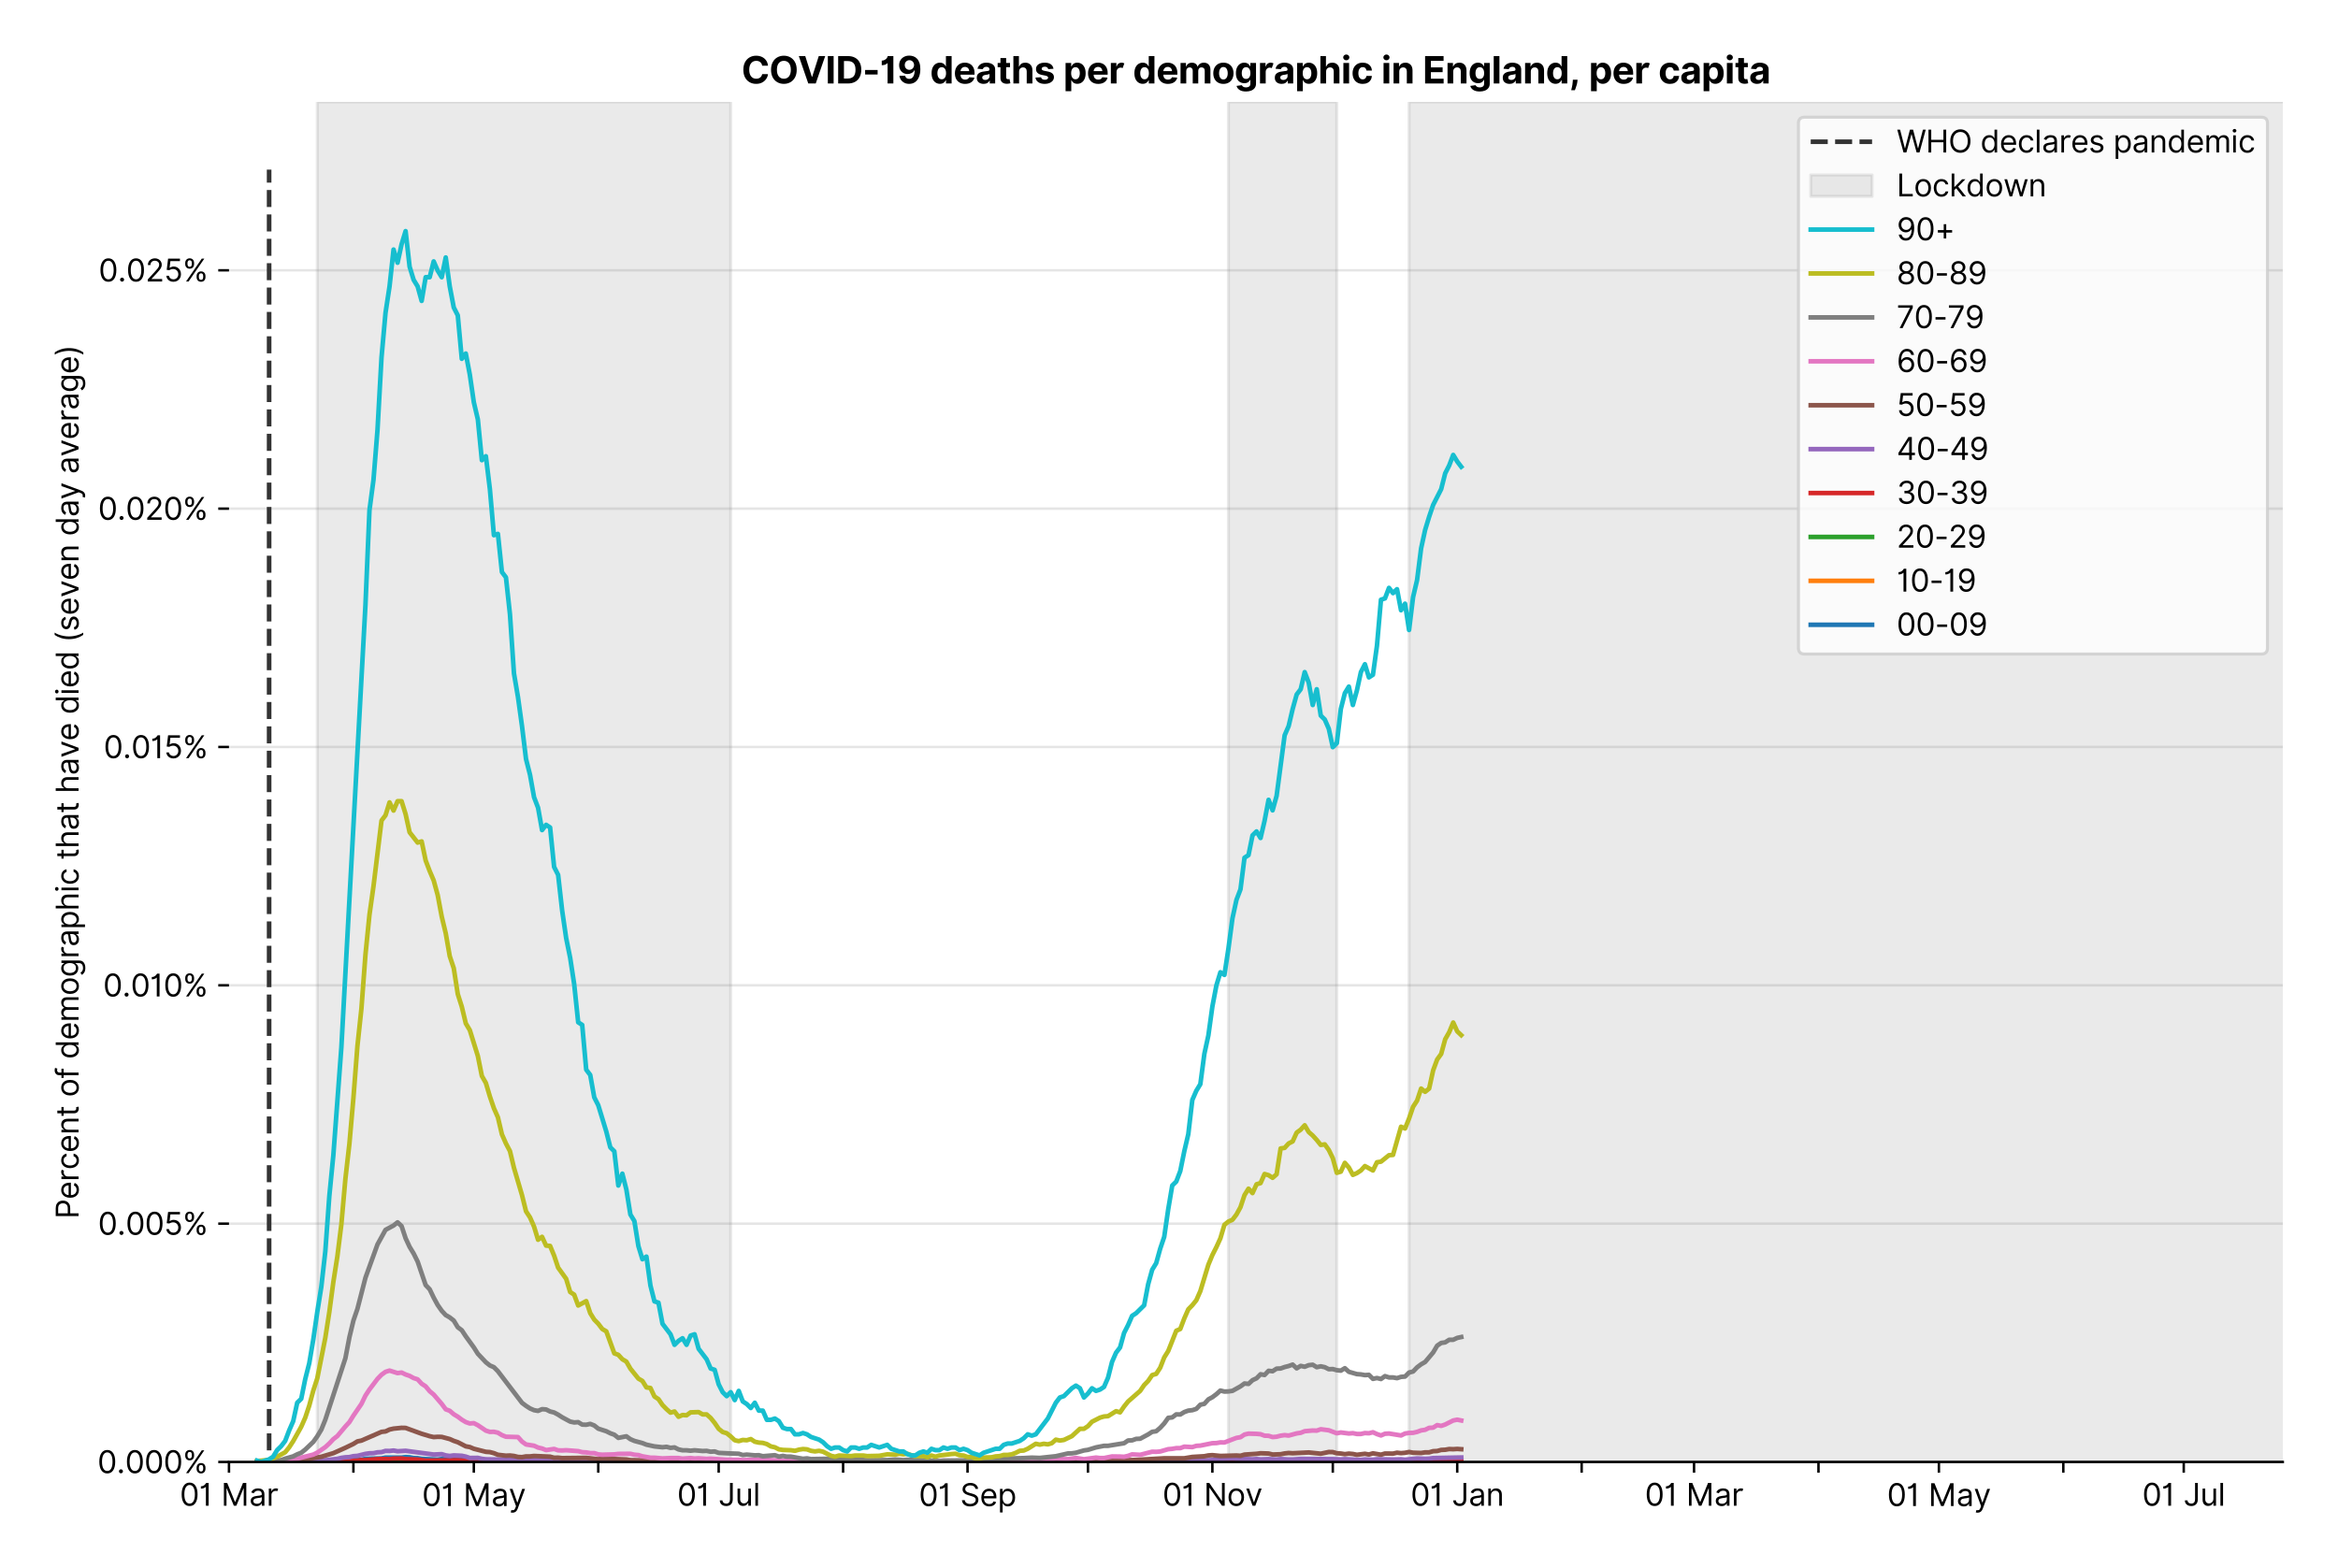 <?xml version="1.0" encoding="utf-8" standalone="no"?>
<!DOCTYPE svg PUBLIC "-//W3C//DTD SVG 1.1//EN"
  "http://www.w3.org/Graphics/SVG/1.1/DTD/svg11.dtd">
<svg version="1.1" viewBox="0 0 762.255 511.234" xmlns="http://www.w3.org/2000/svg" xmlns:xlink="http://www.w3.org/1999/xlink">
 <defs>
  <style type="text/css">*{stroke-linecap:butt;stroke-linejoin:round;}</style>
 </defs>
 <g id="figure_1">
  <g id="patch_1">
   <path d="M 0 511.234 
L 762.255 511.234 
L 762.255 0 
L 0 0 
z
" style="fill:#ffffff;"/>
  </g>
  <g id="axes_1">
   <g id="patch_2">
    <path d="M 74.655 476.745 
L 744.255 476.745 
L 744.255 33.225 
L 74.655 33.225 
z
" style="fill:#ffffff;"/>
   </g>
   <g id="matplotlib.axis_1">
    <g id="xtick_1">
     <g id="line2d_1">
      <defs>
       <path d="M 0 0 
L 0 3.5 
" id="m0b10f2e4e1" style="stroke:#000000;stroke-width:0.8;"/>
      </defs>
      <g>
       <use style="stroke:#000000;stroke-width:0.8;" x="74.655" xlink:href="#m0b10f2e4e1" y="476.745"/>
      </g>
     </g>
     <g id="text_1">
      <!-- 01 Mar -->
      <g transform="translate(58.618 491.018)scale(0.1 -0.1)">
       <defs>
        <path d="M 2000 -64 
Q 1230 -64 806 561 
Q 382 1186 382 2327 
Q 382 3459 809 4088 
Q 1236 4718 2000 4718 
Q 2764 4718 3191 4088 
Q 3618 3459 3618 2327 
Q 3618 1186 3194 561 
Q 2771 -64 2000 -64 
z
M 2000 436 
Q 2509 436 2791 927 
Q 3073 1418 3073 2327 
Q 3073 3234 2789 3730 
Q 2505 4227 2000 4227 
Q 1496 4227 1211 3730 
Q 927 3234 927 2327 
Q 927 1418 1210 927 
Q 1493 436 2000 436 
z
" id="Inter-Regular-30" transform="scale(0.016)"/>
        <path d="M 1973 4655 
L 1973 0 
L 1409 0 
L 1409 3836 
L 1373 3836 
Q 1341 3773 1209 3692 
Q 1077 3611 868 3551 
Q 659 3491 391 3491 
L 391 3964 
Q 661 3964 859 4061 
Q 1057 4159 1190 4291 
Q 1323 4423 1392 4529 
Q 1461 4636 1473 4655 
L 1973 4655 
z
" id="Inter-Regular-31" transform="scale(0.016)"/>
        <path id="Inter-Regular-20" transform="scale(0.016)"/>
        <path d="M 564 4655 
L 1236 4655 
L 2818 791 
L 2873 791 
L 4455 4655 
L 5127 4655 
L 5127 0 
L 4600 0 
L 4600 3536 
L 4555 3536 
L 3100 0 
L 2591 0 
L 1136 3536 
L 1091 3536 
L 1091 0 
L 564 0 
L 564 4655 
z
" id="Inter-Regular-4d" transform="scale(0.016)"/>
        <path d="M 1518 -82 
Q 1186 -82 916 44 
Q 646 170 486 410 
Q 327 650 327 991 
Q 327 1291 445 1478 
Q 564 1666 761 1773 
Q 959 1880 1199 1933 
Q 1439 1986 1682 2018 
Q 2000 2059 2199 2080 
Q 2398 2102 2490 2154 
Q 2582 2207 2582 2336 
L 2582 2355 
Q 2582 2691 2399 2877 
Q 2216 3064 1846 3064 
Q 1461 3064 1243 2895 
Q 1025 2727 936 2536 
L 427 2718 
Q 564 3036 792 3214 
Q 1021 3393 1292 3464 
Q 1564 3536 1827 3536 
Q 1996 3536 2215 3496 
Q 2434 3457 2640 3334 
Q 2846 3211 2982 2963 
Q 3118 2716 3118 2300 
L 3118 0 
L 2582 0 
L 2582 473 
L 2555 473 
Q 2500 359 2373 229 
Q 2246 100 2034 9 
Q 1823 -82 1518 -82 
z
M 1600 400 
Q 1918 400 2137 525 
Q 2357 650 2469 847 
Q 2582 1045 2582 1264 
L 2582 1755 
Q 2548 1714 2433 1681 
Q 2318 1648 2169 1624 
Q 2021 1600 1881 1583 
Q 1741 1566 1655 1555 
Q 1446 1527 1265 1467 
Q 1084 1407 974 1287 
Q 864 1168 864 964 
Q 864 684 1072 542 
Q 1280 400 1600 400 
z
" id="Inter-Regular-61" transform="scale(0.016)"/>
        <path d="M 491 0 
L 491 3491 
L 1009 3491 
L 1009 2964 
L 1046 2964 
Q 1139 3223 1389 3384 
Q 1639 3545 1955 3545 
Q 2100 3545 2209 3511 
Q 2318 3477 2400 3418 
L 2218 2964 
Q 2161 2993 2085 3010 
Q 2009 3027 1909 3027 
Q 1527 3027 1277 2794 
Q 1027 2561 1027 2209 
L 1027 0 
L 491 0 
z
" id="Inter-Regular-72" transform="scale(0.016)"/>
       </defs>
       <use xlink:href="#Inter-Regular-30"/>
       <use x="62.5" xlink:href="#Inter-Regular-31"/>
       <use x="106.676" xlink:href="#Inter-Regular-20"/>
       <use x="134.801" xlink:href="#Inter-Regular-4d"/>
       <use x="225.994" xlink:href="#Inter-Regular-61"/>
       <use x="282.386" xlink:href="#Inter-Regular-72"/>
      </g>
     </g>
    </g>
    <g id="xtick_2">
     <g id="line2d_2">
      <g>
       <use style="stroke:#000000;stroke-width:0.8;" x="115.222" xlink:href="#m0b10f2e4e1" y="476.745"/>
      </g>
     </g>
    </g>
    <g id="xtick_3">
     <g id="line2d_3">
      <g>
       <use style="stroke:#000000;stroke-width:0.8;" x="154.482" xlink:href="#m0b10f2e4e1" y="476.745"/>
      </g>
     </g>
     <g id="text_2">
      <!-- 01 May -->
      <g transform="translate(137.579 491.117)scale(0.1 -0.1)">
       <defs>
        <path d="M 818 -1355 
Q 682 -1355 575 -1333 
Q 468 -1311 427 -1291 
L 564 -818 
Q 857 -893 1053 -814 
Q 1250 -736 1391 -345 
L 1509 -18 
L 218 3491 
L 800 3491 
L 1764 709 
L 1800 709 
L 2764 3491 
L 3346 3491 
L 1846 -564 
Q 1550 -1355 818 -1355 
z
" id="Inter-Regular-79" transform="scale(0.016)"/>
       </defs>
       <use xlink:href="#Inter-Regular-30"/>
       <use x="62.5" xlink:href="#Inter-Regular-31"/>
       <use x="106.676" xlink:href="#Inter-Regular-20"/>
       <use x="134.801" xlink:href="#Inter-Regular-4d"/>
       <use x="225.994" xlink:href="#Inter-Regular-61"/>
       <use x="282.386" xlink:href="#Inter-Regular-79"/>
      </g>
     </g>
    </g>
    <g id="xtick_4">
     <g id="line2d_4">
      <g>
       <use style="stroke:#000000;stroke-width:0.8;" x="195.049" xlink:href="#m0b10f2e4e1" y="476.745"/>
      </g>
     </g>
    </g>
    <g id="xtick_5">
     <g id="line2d_5">
      <g>
       <use style="stroke:#000000;stroke-width:0.8;" x="234.309" xlink:href="#m0b10f2e4e1" y="476.745"/>
      </g>
     </g>
     <g id="text_3">
      <!-- 01 Jul -->
      <g transform="translate(220.765 491.018)scale(0.1 -0.1)">
       <defs>
        <path d="M 2346 4655 
L 2909 4655 
L 2909 1327 
Q 2909 657 2549 296 
Q 2189 -64 1582 -64 
Q 1200 -64 902 76 
Q 605 216 434 475 
Q 264 734 264 1091 
L 818 1091 
Q 818 795 1034 615 
Q 1250 436 1582 436 
Q 1948 436 2147 664 
Q 2346 893 2346 1327 
L 2346 4655 
z
" id="Inter-Regular-4a" transform="scale(0.016)"/>
        <path d="M 2691 1427 
L 2691 3491 
L 3227 3491 
L 3227 0 
L 2691 0 
L 2691 591 
L 2655 591 
Q 2532 325 2273 140 
Q 2014 -45 1618 -45 
Q 1127 -45 809 280 
Q 491 605 491 1273 
L 491 3491 
L 1027 3491 
L 1027 1309 
Q 1027 927 1242 700 
Q 1457 473 1791 473 
Q 1991 473 2199 575 
Q 2407 677 2549 888 
Q 2691 1100 2691 1427 
z
" id="Inter-Regular-75" transform="scale(0.016)"/>
        <path d="M 1027 4655 
L 1027 0 
L 491 0 
L 491 4655 
L 1027 4655 
z
" id="Inter-Regular-6c" transform="scale(0.016)"/>
       </defs>
       <use xlink:href="#Inter-Regular-30"/>
       <use x="62.5" xlink:href="#Inter-Regular-31"/>
       <use x="106.676" xlink:href="#Inter-Regular-20"/>
       <use x="134.801" xlink:href="#Inter-Regular-4a"/>
       <use x="189.063" xlink:href="#Inter-Regular-75"/>
       <use x="247.159" xlink:href="#Inter-Regular-6c"/>
      </g>
     </g>
    </g>
    <g id="xtick_6">
     <g id="line2d_6">
      <g>
       <use style="stroke:#000000;stroke-width:0.8;" x="274.876" xlink:href="#m0b10f2e4e1" y="476.745"/>
      </g>
     </g>
    </g>
    <g id="xtick_7">
     <g id="line2d_7">
      <g>
       <use style="stroke:#000000;stroke-width:0.8;" x="315.444" xlink:href="#m0b10f2e4e1" y="476.745"/>
      </g>
     </g>
     <g id="text_4">
      <!-- 01 Sep -->
      <g transform="translate(299.557 491.117)scale(0.1 -0.1)">
       <defs>
        <path d="M 3109 3491 
Q 3068 3836 2777 4027 
Q 2486 4218 2064 4218 
Q 1600 4218 1318 3999 
Q 1036 3780 1036 3445 
Q 1036 3195 1189 3042 
Q 1343 2889 1553 2803 
Q 1764 2718 1936 2673 
L 2409 2545 
Q 2591 2498 2815 2414 
Q 3039 2330 3244 2185 
Q 3450 2041 3584 1816 
Q 3718 1591 3718 1264 
Q 3718 886 3521 581 
Q 3325 277 2949 97 
Q 2573 -82 2036 -82 
Q 1286 -82 845 272 
Q 405 627 364 1200 
L 946 1200 
Q 968 936 1124 764 
Q 1280 593 1519 510 
Q 1759 427 2036 427 
Q 2359 427 2616 533 
Q 2873 639 3023 828 
Q 3173 1018 3173 1273 
Q 3173 1505 3043 1650 
Q 2914 1795 2702 1886 
Q 2491 1977 2246 2045 
L 1673 2209 
Q 1127 2366 809 2657 
Q 491 2948 491 3418 
Q 491 3809 703 4101 
Q 916 4393 1276 4555 
Q 1636 4718 2082 4718 
Q 2532 4718 2882 4558 
Q 3232 4398 3437 4120 
Q 3643 3843 3655 3491 
L 3109 3491 
z
" id="Inter-Regular-53" transform="scale(0.016)"/>
        <path d="M 1955 -73 
Q 1450 -73 1085 151 
Q 721 375 524 778 
Q 327 1182 327 1718 
Q 327 2255 524 2665 
Q 721 3075 1074 3305 
Q 1427 3536 1900 3536 
Q 2173 3536 2439 3445 
Q 2705 3355 2923 3151 
Q 3141 2948 3270 2614 
Q 3400 2280 3400 1791 
L 3400 1564 
L 866 1564 
Q 884 1005 1183 707 
Q 1482 409 1955 409 
Q 2271 409 2498 545 
Q 2725 682 2827 955 
L 3346 809 
Q 3223 414 2854 170 
Q 2486 -73 1955 -73 
z
M 866 2027 
L 2855 2027 
Q 2855 2470 2595 2762 
Q 2336 3055 1900 3055 
Q 1593 3055 1368 2911 
Q 1143 2768 1013 2533 
Q 884 2298 866 2027 
z
" id="Inter-Regular-65" transform="scale(0.016)"/>
        <path d="M 491 -1309 
L 491 3491 
L 1009 3491 
L 1009 2936 
L 1073 2936 
Q 1132 3027 1237 3169 
Q 1343 3311 1542 3423 
Q 1741 3536 2082 3536 
Q 2523 3536 2859 3315 
Q 3196 3095 3384 2690 
Q 3573 2286 3573 1736 
Q 3573 1182 3384 776 
Q 3196 370 2861 148 
Q 2527 -73 2091 -73 
Q 1755 -73 1552 39 
Q 1350 152 1241 296 
Q 1132 441 1073 536 
L 1027 536 
L 1027 -1309 
L 491 -1309 
z
M 1018 1745 
Q 1018 1152 1276 780 
Q 1534 409 2018 409 
Q 2355 409 2581 587 
Q 2807 766 2921 1069 
Q 3036 1373 3036 1745 
Q 3036 2114 2923 2410 
Q 2811 2707 2585 2881 
Q 2359 3055 2018 3055 
Q 1527 3055 1272 2693 
Q 1018 2332 1018 1745 
z
" id="Inter-Regular-70" transform="scale(0.016)"/>
       </defs>
       <use xlink:href="#Inter-Regular-30"/>
       <use x="62.5" xlink:href="#Inter-Regular-31"/>
       <use x="106.676" xlink:href="#Inter-Regular-20"/>
       <use x="134.801" xlink:href="#Inter-Regular-53"/>
       <use x="198.58" xlink:href="#Inter-Regular-65"/>
       <use x="256.818" xlink:href="#Inter-Regular-70"/>
      </g>
     </g>
    </g>
    <g id="xtick_8">
     <g id="line2d_8">
      <g>
       <use style="stroke:#000000;stroke-width:0.8;" x="354.703" xlink:href="#m0b10f2e4e1" y="476.745"/>
      </g>
     </g>
    </g>
    <g id="xtick_9">
     <g id="line2d_9">
      <g>
       <use style="stroke:#000000;stroke-width:0.8;" x="395.271" xlink:href="#m0b10f2e4e1" y="476.745"/>
      </g>
     </g>
     <g id="text_5">
      <!-- 01 Nov -->
      <g transform="translate(379 491.018)scale(0.1 -0.1)">
       <defs>
        <path d="M 4255 4655 
L 4255 0 
L 3709 0 
L 1173 3655 
L 1127 3655 
L 1127 0 
L 564 0 
L 564 4655 
L 1109 4655 
L 3655 991 
L 3700 991 
L 3700 4655 
L 4255 4655 
z
" id="Inter-Regular-4e" transform="scale(0.016)"/>
        <path d="M 1909 -73 
Q 1436 -73 1080 152 
Q 725 377 526 781 
Q 327 1186 327 1727 
Q 327 2273 526 2679 
Q 725 3086 1080 3311 
Q 1436 3536 1909 3536 
Q 2382 3536 2737 3311 
Q 3093 3086 3292 2679 
Q 3491 2273 3491 1727 
Q 3491 1186 3292 781 
Q 3093 377 2737 152 
Q 2382 -73 1909 -73 
z
M 1909 409 
Q 2268 409 2500 593 
Q 2732 777 2843 1077 
Q 2955 1377 2955 1727 
Q 2955 2077 2843 2379 
Q 2732 2682 2500 2868 
Q 2268 3055 1909 3055 
Q 1550 3055 1318 2868 
Q 1086 2682 975 2379 
Q 864 2077 864 1727 
Q 864 1377 975 1077 
Q 1086 777 1318 593 
Q 1550 409 1909 409 
z
" id="Inter-Regular-6f" transform="scale(0.016)"/>
        <path d="M 3346 3491 
L 2055 0 
L 1509 0 
L 218 3491 
L 800 3491 
L 1764 709 
L 1800 709 
L 2764 3491 
L 3346 3491 
z
" id="Inter-Regular-76" transform="scale(0.016)"/>
       </defs>
       <use xlink:href="#Inter-Regular-30"/>
       <use x="62.5" xlink:href="#Inter-Regular-31"/>
       <use x="106.676" xlink:href="#Inter-Regular-20"/>
       <use x="134.801" xlink:href="#Inter-Regular-4e"/>
       <use x="210.085" xlink:href="#Inter-Regular-6f"/>
       <use x="269.744" xlink:href="#Inter-Regular-76"/>
      </g>
     </g>
    </g>
    <g id="xtick_10">
     <g id="line2d_10">
      <g>
       <use style="stroke:#000000;stroke-width:0.8;" x="434.53" xlink:href="#m0b10f2e4e1" y="476.745"/>
      </g>
     </g>
    </g>
    <g id="xtick_11">
     <g id="line2d_11">
      <g>
       <use style="stroke:#000000;stroke-width:0.8;" x="475.098" xlink:href="#m0b10f2e4e1" y="476.745"/>
      </g>
     </g>
     <g id="text_6">
      <!-- 01 Jan -->
      <g transform="translate(459.899 491.018)scale(0.1 -0.1)">
       <defs>
        <path d="M 1027 2100 
L 1027 0 
L 491 0 
L 491 3491 
L 1009 3491 
L 1009 2945 
L 1055 2945 
Q 1177 3211 1427 3373 
Q 1677 3536 2073 3536 
Q 2602 3536 2928 3211 
Q 3255 2886 3255 2218 
L 3255 0 
L 2718 0 
L 2718 2182 
Q 2718 2593 2504 2824 
Q 2291 3055 1918 3055 
Q 1534 3055 1280 2806 
Q 1027 2557 1027 2100 
z
" id="Inter-Regular-6e" transform="scale(0.016)"/>
       </defs>
       <use xlink:href="#Inter-Regular-30"/>
       <use x="62.5" xlink:href="#Inter-Regular-31"/>
       <use x="106.676" xlink:href="#Inter-Regular-20"/>
       <use x="134.801" xlink:href="#Inter-Regular-4a"/>
       <use x="189.063" xlink:href="#Inter-Regular-61"/>
       <use x="245.455" xlink:href="#Inter-Regular-6e"/>
      </g>
     </g>
    </g>
    <g id="xtick_12">
     <g id="line2d_12">
      <g>
       <use style="stroke:#000000;stroke-width:0.8;" x="515.666" xlink:href="#m0b10f2e4e1" y="476.745"/>
      </g>
     </g>
    </g>
    <g id="xtick_13">
     <g id="line2d_13">
      <g>
       <use style="stroke:#000000;stroke-width:0.8;" x="552.308" xlink:href="#m0b10f2e4e1" y="476.745"/>
      </g>
     </g>
     <g id="text_7">
      <!-- 01 Mar -->
      <g transform="translate(536.271 491.018)scale(0.1 -0.1)">
       <use xlink:href="#Inter-Regular-30"/>
       <use x="62.5" xlink:href="#Inter-Regular-31"/>
       <use x="106.676" xlink:href="#Inter-Regular-20"/>
       <use x="134.801" xlink:href="#Inter-Regular-4d"/>
       <use x="225.994" xlink:href="#Inter-Regular-61"/>
       <use x="282.386" xlink:href="#Inter-Regular-72"/>
      </g>
     </g>
    </g>
    <g id="xtick_14">
     <g id="line2d_14">
      <g>
       <use style="stroke:#000000;stroke-width:0.8;" x="592.876" xlink:href="#m0b10f2e4e1" y="476.745"/>
      </g>
     </g>
    </g>
    <g id="xtick_15">
     <g id="line2d_15">
      <g>
       <use style="stroke:#000000;stroke-width:0.8;" x="632.135" xlink:href="#m0b10f2e4e1" y="476.745"/>
      </g>
     </g>
     <g id="text_8">
      <!-- 01 May -->
      <g transform="translate(615.232 491.117)scale(0.1 -0.1)">
       <use xlink:href="#Inter-Regular-30"/>
       <use x="62.5" xlink:href="#Inter-Regular-31"/>
       <use x="106.676" xlink:href="#Inter-Regular-20"/>
       <use x="134.801" xlink:href="#Inter-Regular-4d"/>
       <use x="225.994" xlink:href="#Inter-Regular-61"/>
       <use x="282.386" xlink:href="#Inter-Regular-79"/>
      </g>
     </g>
    </g>
    <g id="xtick_16">
     <g id="line2d_16">
      <g>
       <use style="stroke:#000000;stroke-width:0.8;" x="672.702" xlink:href="#m0b10f2e4e1" y="476.745"/>
      </g>
     </g>
    </g>
    <g id="xtick_17">
     <g id="line2d_17">
      <g>
       <use style="stroke:#000000;stroke-width:0.8;" x="711.962" xlink:href="#m0b10f2e4e1" y="476.745"/>
      </g>
     </g>
     <g id="text_9">
      <!-- 01 Jul -->
      <g transform="translate(698.418 491.018)scale(0.1 -0.1)">
       <use xlink:href="#Inter-Regular-30"/>
       <use x="62.5" xlink:href="#Inter-Regular-31"/>
       <use x="106.676" xlink:href="#Inter-Regular-20"/>
       <use x="134.801" xlink:href="#Inter-Regular-4a"/>
       <use x="189.063" xlink:href="#Inter-Regular-75"/>
       <use x="247.159" xlink:href="#Inter-Regular-6c"/>
      </g>
     </g>
    </g>
   </g>
   <g id="matplotlib.axis_2">
    <g id="ytick_1">
     <g id="line2d_18">
      <path clip-path="url(#p7b0b513fb7)" d="M 74.655 476.745 
L 744.255 476.745 
" style="fill:none;stroke:#e5e5e5;stroke-linecap:square;stroke-width:0.8;"/>
     </g>
     <g id="line2d_19">
      <defs>
       <path d="M 0 0 
L -3.5 0 
" id="md15a4a9e89" style="stroke:#000000;stroke-width:0.8;"/>
      </defs>
      <g>
       <use style="stroke:#000000;stroke-width:0.8;" x="74.655" xlink:href="#md15a4a9e89" y="476.745"/>
      </g>
     </g>
     <g id="text_10">
      <!-- 0.000% -->
      <g transform="translate(31.773 480.382)scale(0.1 -0.1)">
       <defs>
        <path d="M 882 -36 
Q 714 -36 593 84 
Q 473 205 473 373 
Q 473 541 593 661 
Q 714 782 882 782 
Q 1050 782 1170 661 
Q 1291 541 1291 373 
Q 1291 205 1170 84 
Q 1050 -36 882 -36 
z
" id="Inter-Regular-2e" transform="scale(0.016)"/>
        <path d="M 2855 873 
L 2855 1118 
Q 2855 1373 2960 1585 
Q 3066 1798 3269 1926 
Q 3473 2055 3764 2055 
Q 4059 2055 4259 1926 
Q 4459 1798 4561 1585 
Q 4664 1373 4664 1118 
L 4664 873 
Q 4664 618 4560 405 
Q 4457 193 4256 64 
Q 4055 -64 3764 -64 
Q 3468 -64 3266 64 
Q 3064 193 2959 405 
Q 2855 618 2855 873 
z
M 536 3536 
L 536 3782 
Q 536 4036 642 4248 
Q 748 4461 951 4589 
Q 1155 4718 1446 4718 
Q 1741 4718 1941 4589 
Q 2141 4461 2243 4248 
Q 2346 4036 2346 3782 
L 2346 3536 
Q 2346 3282 2242 3069 
Q 2139 2857 1937 2728 
Q 1736 2600 1446 2600 
Q 1150 2600 948 2728 
Q 746 2857 641 3069 
Q 536 3282 536 3536 
z
M 709 0 
L 3909 4655 
L 4427 4655 
L 1227 0 
L 709 0 
z
M 3318 1118 
L 3318 873 
Q 3318 661 3418 494 
Q 3518 327 3764 327 
Q 4002 327 4101 494 
Q 4200 661 4200 873 
L 4200 1118 
Q 4200 1330 4104 1497 
Q 4009 1664 3764 1664 
Q 3525 1664 3421 1497 
Q 3318 1330 3318 1118 
z
M 1000 3782 
L 1000 3536 
Q 1000 3325 1100 3158 
Q 1200 2991 1446 2991 
Q 1684 2991 1783 3158 
Q 1882 3325 1882 3536 
L 1882 3782 
Q 1882 3993 1786 4160 
Q 1691 4327 1446 4327 
Q 1207 4327 1103 4160 
Q 1000 3993 1000 3782 
z
" id="Inter-Regular-25" transform="scale(0.016)"/>
       </defs>
       <use xlink:href="#Inter-Regular-30"/>
       <use x="62.5" xlink:href="#Inter-Regular-2e"/>
       <use x="90.057" xlink:href="#Inter-Regular-30"/>
       <use x="152.557" xlink:href="#Inter-Regular-30"/>
       <use x="215.057" xlink:href="#Inter-Regular-30"/>
       <use x="277.557" xlink:href="#Inter-Regular-25"/>
      </g>
     </g>
    </g>
    <g id="ytick_2">
     <g id="line2d_20">
      <path clip-path="url(#p7b0b513fb7)" d="M 74.655 399.026 
L 744.255 399.026 
" style="fill:none;stroke:#e5e5e5;stroke-linecap:square;stroke-width:0.8;"/>
     </g>
     <g id="line2d_21">
      <g>
       <use style="stroke:#000000;stroke-width:0.8;" x="74.655" xlink:href="#md15a4a9e89" y="399.026"/>
      </g>
     </g>
     <g id="text_11">
      <!-- 0.005% -->
      <g transform="translate(31.944 402.663)scale(0.1 -0.1)">
       <defs>
        <path d="M 1936 -64 
Q 1536 -64 1216 95 
Q 896 255 702 532 
Q 509 809 491 1164 
L 1036 1164 
Q 1068 848 1324 642 
Q 1580 436 1936 436 
Q 2223 436 2447 570 
Q 2671 705 2799 940 
Q 2927 1175 2927 1473 
Q 2927 1777 2794 2017 
Q 2661 2257 2429 2395 
Q 2198 2534 1900 2536 
Q 1686 2539 1461 2472 
Q 1236 2405 1091 2300 
L 564 2364 
L 846 4655 
L 3264 4655 
L 3264 4155 
L 1318 4155 
L 1155 2782 
L 1182 2782 
Q 1325 2895 1541 2970 
Q 1757 3045 1991 3045 
Q 2418 3045 2753 2842 
Q 3089 2639 3281 2286 
Q 3473 1934 3473 1482 
Q 3473 1036 3274 687 
Q 3075 339 2727 137 
Q 2380 -64 1936 -64 
z
" id="Inter-Regular-35" transform="scale(0.016)"/>
       </defs>
       <use xlink:href="#Inter-Regular-30"/>
       <use x="62.5" xlink:href="#Inter-Regular-2e"/>
       <use x="90.057" xlink:href="#Inter-Regular-30"/>
       <use x="152.557" xlink:href="#Inter-Regular-30"/>
       <use x="215.057" xlink:href="#Inter-Regular-35"/>
       <use x="275.852" xlink:href="#Inter-Regular-25"/>
      </g>
     </g>
    </g>
    <g id="ytick_3">
     <g id="line2d_22">
      <path clip-path="url(#p7b0b513fb7)" d="M 74.655 321.307 
L 744.255 321.307 
" style="fill:none;stroke:#e5e5e5;stroke-linecap:square;stroke-width:0.8;"/>
     </g>
     <g id="line2d_23">
      <g>
       <use style="stroke:#000000;stroke-width:0.8;" x="74.655" xlink:href="#md15a4a9e89" y="321.307"/>
      </g>
     </g>
     <g id="text_12">
      <!-- 0.010% -->
      <g transform="translate(33.606 324.944)scale(0.1 -0.1)">
       <use xlink:href="#Inter-Regular-30"/>
       <use x="62.5" xlink:href="#Inter-Regular-2e"/>
       <use x="90.057" xlink:href="#Inter-Regular-30"/>
       <use x="152.557" xlink:href="#Inter-Regular-31"/>
       <use x="196.733" xlink:href="#Inter-Regular-30"/>
       <use x="259.233" xlink:href="#Inter-Regular-25"/>
      </g>
     </g>
    </g>
    <g id="ytick_4">
     <g id="line2d_24">
      <path clip-path="url(#p7b0b513fb7)" d="M 74.655 243.588 
L 744.255 243.588 
" style="fill:none;stroke:#e5e5e5;stroke-linecap:square;stroke-width:0.8;"/>
     </g>
     <g id="line2d_25">
      <g>
       <use style="stroke:#000000;stroke-width:0.8;" x="74.655" xlink:href="#md15a4a9e89" y="243.588"/>
      </g>
     </g>
     <g id="text_13">
      <!-- 0.015% -->
      <g transform="translate(33.777 247.225)scale(0.1 -0.1)">
       <use xlink:href="#Inter-Regular-30"/>
       <use x="62.5" xlink:href="#Inter-Regular-2e"/>
       <use x="90.057" xlink:href="#Inter-Regular-30"/>
       <use x="152.557" xlink:href="#Inter-Regular-31"/>
       <use x="196.733" xlink:href="#Inter-Regular-35"/>
       <use x="257.528" xlink:href="#Inter-Regular-25"/>
      </g>
     </g>
    </g>
    <g id="ytick_5">
     <g id="line2d_26">
      <path clip-path="url(#p7b0b513fb7)" d="M 74.655 165.869 
L 744.255 165.869 
" style="fill:none;stroke:#e5e5e5;stroke-linecap:square;stroke-width:0.8;"/>
     </g>
     <g id="line2d_27">
      <g>
       <use style="stroke:#000000;stroke-width:0.8;" x="74.655" xlink:href="#md15a4a9e89" y="165.869"/>
      </g>
     </g>
     <g id="text_14">
      <!-- 0.020% -->
      <g transform="translate(31.972 169.506)scale(0.1 -0.1)">
       <defs>
        <path d="M 482 0 
L 482 409 
L 2018 2091 
Q 2289 2386 2464 2605 
Q 2639 2825 2724 3019 
Q 2809 3214 2809 3427 
Q 2809 3795 2553 4011 
Q 2298 4227 1918 4227 
Q 1514 4227 1275 3985 
Q 1036 3743 1036 3345 
L 500 3345 
Q 500 3755 688 4064 
Q 877 4373 1203 4545 
Q 1530 4718 1936 4718 
Q 2346 4718 2661 4545 
Q 2977 4373 3156 4079 
Q 3336 3786 3336 3427 
Q 3336 3170 3244 2926 
Q 3152 2682 2926 2383 
Q 2700 2084 2300 1655 
L 1255 536 
L 1255 500 
L 3418 500 
L 3418 0 
L 482 0 
z
" id="Inter-Regular-32" transform="scale(0.016)"/>
       </defs>
       <use xlink:href="#Inter-Regular-30"/>
       <use x="62.5" xlink:href="#Inter-Regular-2e"/>
       <use x="90.057" xlink:href="#Inter-Regular-30"/>
       <use x="152.557" xlink:href="#Inter-Regular-32"/>
       <use x="213.068" xlink:href="#Inter-Regular-30"/>
       <use x="275.568" xlink:href="#Inter-Regular-25"/>
      </g>
     </g>
    </g>
    <g id="ytick_6">
     <g id="line2d_28">
      <path clip-path="url(#p7b0b513fb7)" d="M 74.655 88.15 
L 744.255 88.15 
" style="fill:none;stroke:#e5e5e5;stroke-linecap:square;stroke-width:0.8;"/>
     </g>
     <g id="line2d_29">
      <g>
       <use style="stroke:#000000;stroke-width:0.8;" x="74.655" xlink:href="#md15a4a9e89" y="88.15"/>
      </g>
     </g>
     <g id="text_15">
      <!-- 0.025% -->
      <g transform="translate(32.142 91.787)scale(0.1 -0.1)">
       <use xlink:href="#Inter-Regular-30"/>
       <use x="62.5" xlink:href="#Inter-Regular-2e"/>
       <use x="90.057" xlink:href="#Inter-Regular-30"/>
       <use x="152.557" xlink:href="#Inter-Regular-32"/>
       <use x="213.068" xlink:href="#Inter-Regular-35"/>
       <use x="273.864" xlink:href="#Inter-Regular-25"/>
      </g>
     </g>
    </g>
    <g id="text_16">
     <!-- Percent of demographic that have died (seven day average) -->
     <g transform="translate(25.614 397.458)rotate(-90)scale(0.1 -0.1)">
      <defs>
       <path d="M 564 0 
L 564 4655 
L 2136 4655 
Q 2684 4655 3033 4458 
Q 3382 4261 3550 3927 
Q 3718 3593 3718 3182 
Q 3718 2770 3551 2434 
Q 3384 2098 3036 1899 
Q 2689 1700 2146 1700 
L 1127 1700 
L 1127 0 
L 564 0 
z
M 1127 2200 
L 2127 2200 
Q 2689 2200 2926 2482 
Q 3164 2764 3164 3182 
Q 3164 3602 2925 3878 
Q 2686 4155 2118 4155 
L 1127 4155 
L 1127 2200 
z
" id="Inter-Regular-50" transform="scale(0.016)"/>
       <path d="M 1909 -73 
Q 1418 -73 1063 159 
Q 709 391 518 798 
Q 327 1205 327 1727 
Q 327 2259 524 2667 
Q 721 3075 1074 3305 
Q 1427 3536 1900 3536 
Q 2268 3536 2563 3400 
Q 2859 3264 3047 3018 
Q 3236 2773 3282 2445 
L 2746 2445 
Q 2684 2684 2474 2869 
Q 2264 3055 1909 3055 
Q 1439 3055 1151 2697 
Q 864 2339 864 1745 
Q 864 1139 1148 774 
Q 1432 409 1909 409 
Q 2223 409 2447 570 
Q 2671 732 2746 1018 
L 3282 1018 
Q 3236 709 3058 462 
Q 2880 216 2588 71 
Q 2296 -73 1909 -73 
z
" id="Inter-Regular-63" transform="scale(0.016)"/>
       <path d="M 2009 3491 
L 2009 3036 
L 1264 3036 
L 1264 1000 
Q 1264 773 1331 660 
Q 1398 548 1503 510 
Q 1609 473 1727 473 
Q 1816 473 1873 483 
Q 1930 493 1964 500 
L 2073 18 
Q 2018 -2 1920 -23 
Q 1823 -45 1673 -45 
Q 1446 -45 1228 52 
Q 1011 150 869 350 
Q 727 550 727 855 
L 727 3036 
L 200 3036 
L 200 3491 
L 727 3491 
L 727 4327 
L 1264 4327 
L 1264 3491 
L 2009 3491 
z
" id="Inter-Regular-74" transform="scale(0.016)"/>
       <path d="M 2046 3491 
L 2046 3036 
L 1264 3036 
L 1264 0 
L 727 0 
L 727 3036 
L 164 3036 
L 164 3491 
L 727 3491 
L 727 3973 
Q 727 4273 868 4473 
Q 1009 4673 1234 4773 
Q 1459 4873 1709 4873 
Q 1907 4873 2032 4841 
Q 2157 4809 2218 4782 
L 2064 4318 
Q 2023 4332 1951 4352 
Q 1880 4373 1764 4373 
Q 1498 4373 1381 4239 
Q 1264 4105 1264 3845 
L 1264 3491 
L 2046 3491 
z
" id="Inter-Regular-66" transform="scale(0.016)"/>
       <path d="M 1809 -73 
Q 1373 -73 1039 148 
Q 705 370 516 776 
Q 327 1182 327 1736 
Q 327 2286 516 2690 
Q 705 3095 1041 3315 
Q 1377 3536 1818 3536 
Q 2159 3536 2358 3423 
Q 2557 3311 2662 3169 
Q 2768 3027 2827 2936 
L 2873 2936 
L 2873 4655 
L 3409 4655 
L 3409 0 
L 2891 0 
L 2891 536 
L 2827 536 
Q 2768 441 2659 296 
Q 2550 152 2348 39 
Q 2146 -73 1809 -73 
z
M 1882 409 
Q 2366 409 2624 780 
Q 2882 1152 2882 1745 
Q 2882 2332 2627 2693 
Q 2373 3055 1882 3055 
Q 1541 3055 1315 2881 
Q 1089 2707 976 2410 
Q 864 2114 864 1745 
Q 864 1373 978 1069 
Q 1093 766 1319 587 
Q 1546 409 1882 409 
z
" id="Inter-Regular-64" transform="scale(0.016)"/>
       <path d="M 491 0 
L 491 3491 
L 1009 3491 
L 1009 2945 
L 1055 2945 
Q 1164 3225 1407 3380 
Q 1650 3536 1991 3536 
Q 2336 3536 2567 3380 
Q 2798 3225 2927 2945 
L 2964 2945 
Q 3098 3216 3366 3376 
Q 3634 3536 4009 3536 
Q 4477 3536 4775 3244 
Q 5073 2952 5073 2336 
L 5073 0 
L 4536 0 
L 4536 2336 
Q 4536 2723 4325 2889 
Q 4114 3055 3827 3055 
Q 3459 3055 3257 2833 
Q 3055 2611 3055 2273 
L 3055 0 
L 2509 0 
L 2509 2391 
Q 2509 2689 2316 2872 
Q 2123 3055 1818 3055 
Q 1609 3055 1428 2943 
Q 1248 2832 1137 2635 
Q 1027 2439 1027 2182 
L 1027 0 
L 491 0 
z
" id="Inter-Regular-6d" transform="scale(0.016)"/>
       <path d="M 1900 -1382 
Q 1316 -1382 976 -1169 
Q 636 -957 473 -682 
L 900 -382 
Q 973 -477 1084 -601 
Q 1196 -725 1390 -817 
Q 1584 -909 1900 -909 
Q 2323 -909 2598 -704 
Q 2873 -500 2873 -64 
L 2873 645 
L 2827 645 
Q 2768 550 2660 410 
Q 2552 270 2351 162 
Q 2150 55 1809 55 
Q 1386 55 1051 255 
Q 716 455 521 836 
Q 327 1218 327 1764 
Q 327 2300 516 2699 
Q 705 3098 1041 3317 
Q 1377 3536 1818 3536 
Q 2159 3536 2360 3423 
Q 2561 3311 2669 3169 
Q 2777 3027 2836 2936 
L 2891 2936 
L 2891 3491 
L 3409 3491 
L 3409 -100 
Q 3409 -550 3205 -833 
Q 3002 -1116 2660 -1249 
Q 2318 -1382 1900 -1382 
z
M 1882 536 
Q 2366 536 2624 864 
Q 2882 1193 2882 1773 
Q 2882 2339 2627 2697 
Q 2373 3055 1882 3055 
Q 1541 3055 1315 2882 
Q 1089 2709 976 2418 
Q 864 2127 864 1773 
Q 864 1227 1120 881 
Q 1377 536 1882 536 
z
" id="Inter-Regular-67" transform="scale(0.016)"/>
       <path d="M 1027 2100 
L 1027 0 
L 491 0 
L 491 4655 
L 1027 4655 
L 1027 2945 
L 1073 2945 
Q 1196 3216 1442 3376 
Q 1689 3536 2100 3536 
Q 2636 3536 2963 3213 
Q 3291 2891 3291 2218 
L 3291 0 
L 2755 0 
L 2755 2182 
Q 2755 2598 2540 2826 
Q 2325 3055 1946 3055 
Q 1548 3055 1287 2806 
Q 1027 2557 1027 2100 
z
" id="Inter-Regular-68" transform="scale(0.016)"/>
       <path d="M 491 0 
L 491 3491 
L 1027 3491 
L 1027 0 
L 491 0 
z
M 764 4073 
Q 607 4073 494 4179 
Q 382 4286 382 4436 
Q 382 4586 494 4693 
Q 607 4800 764 4800 
Q 921 4800 1033 4693 
Q 1146 4586 1146 4436 
Q 1146 4286 1033 4179 
Q 921 4073 764 4073 
z
" id="Inter-Regular-69" transform="scale(0.016)"/>
       <path d="M 682 1964 
Q 682 2823 906 3544 
Q 1130 4266 1546 4873 
L 2018 4873 
Q 1800 4573 1623 4095 
Q 1446 3618 1341 3061 
Q 1236 2505 1236 1964 
Q 1236 1423 1341 866 
Q 1446 309 1623 -168 
Q 1800 -645 2018 -945 
L 1546 -945 
Q 1130 -339 906 383 
Q 682 1105 682 1964 
z
" id="Inter-Regular-28" transform="scale(0.016)"/>
       <path d="M 2964 2709 
L 2482 2573 
Q 2411 2755 2245 2914 
Q 2080 3073 1727 3073 
Q 1407 3073 1194 2926 
Q 982 2780 982 2555 
Q 982 2355 1127 2239 
Q 1273 2123 1582 2045 
L 2100 1918 
Q 3027 1691 3027 973 
Q 3027 673 2855 436 
Q 2684 200 2377 63 
Q 2071 -73 1664 -73 
Q 1130 -73 780 159 
Q 430 391 336 836 
L 846 964 
Q 989 400 1655 400 
Q 2030 400 2251 560 
Q 2473 720 2473 945 
Q 2473 1316 1955 1436 
L 1373 1573 
Q 893 1686 669 1926 
Q 446 2166 446 2527 
Q 446 2823 613 3050 
Q 780 3277 1069 3406 
Q 1359 3536 1727 3536 
Q 2246 3536 2542 3309 
Q 2839 3082 2964 2709 
z
" id="Inter-Regular-73" transform="scale(0.016)"/>
       <path d="M 1638 1940 
Q 1638 1081 1414 359 
Q 1191 -362 775 -969 
L 302 -969 
Q 520 -669 697 -191 
Q 875 286 979 842 
Q 1084 1399 1084 1940 
Q 1084 2481 979 3038 
Q 875 3595 697 4072 
Q 520 4549 302 4849 
L 775 4849 
Q 1191 4243 1414 3521 
Q 1638 2799 1638 1940 
z
" id="Inter-Regular-29" transform="scale(0.016)"/>
      </defs>
      <use xlink:href="#Inter-Regular-50"/>
      <use x="63.494" xlink:href="#Inter-Regular-65"/>
      <use x="121.733" xlink:href="#Inter-Regular-72"/>
      <use x="160.085" xlink:href="#Inter-Regular-63"/>
      <use x="215.909" xlink:href="#Inter-Regular-65"/>
      <use x="274.148" xlink:href="#Inter-Regular-6e"/>
      <use x="332.671" xlink:href="#Inter-Regular-74"/>
      <use x="369.034" xlink:href="#Inter-Regular-20"/>
      <use x="397.159" xlink:href="#Inter-Regular-6f"/>
      <use x="456.818" xlink:href="#Inter-Regular-66"/>
      <use x="492.898" xlink:href="#Inter-Regular-20"/>
      <use x="521.023" xlink:href="#Inter-Regular-64"/>
      <use x="583.097" xlink:href="#Inter-Regular-65"/>
      <use x="641.335" xlink:href="#Inter-Regular-6d"/>
      <use x="728.267" xlink:href="#Inter-Regular-6f"/>
      <use x="787.926" xlink:href="#Inter-Regular-67"/>
      <use x="848.864" xlink:href="#Inter-Regular-72"/>
      <use x="887.216" xlink:href="#Inter-Regular-61"/>
      <use x="943.608" xlink:href="#Inter-Regular-70"/>
      <use x="1004.546" xlink:href="#Inter-Regular-68"/>
      <use x="1063.637" xlink:href="#Inter-Regular-69"/>
      <use x="1087.358" xlink:href="#Inter-Regular-63"/>
      <use x="1143.182" xlink:href="#Inter-Regular-20"/>
      <use x="1171.307" xlink:href="#Inter-Regular-74"/>
      <use x="1207.671" xlink:href="#Inter-Regular-68"/>
      <use x="1266.762" xlink:href="#Inter-Regular-61"/>
      <use x="1323.154" xlink:href="#Inter-Regular-74"/>
      <use x="1359.517" xlink:href="#Inter-Regular-20"/>
      <use x="1387.642" xlink:href="#Inter-Regular-68"/>
      <use x="1446.733" xlink:href="#Inter-Regular-61"/>
      <use x="1503.125" xlink:href="#Inter-Regular-76"/>
      <use x="1558.807" xlink:href="#Inter-Regular-65"/>
      <use x="1617.046" xlink:href="#Inter-Regular-20"/>
      <use x="1645.171" xlink:href="#Inter-Regular-64"/>
      <use x="1707.245" xlink:href="#Inter-Regular-69"/>
      <use x="1730.966" xlink:href="#Inter-Regular-65"/>
      <use x="1789.205" xlink:href="#Inter-Regular-64"/>
      <use x="1851.279" xlink:href="#Inter-Regular-20"/>
      <use x="1879.404" xlink:href="#Inter-Regular-28"/>
      <use x="1915.625" xlink:href="#Inter-Regular-73"/>
      <use x="1967.898" xlink:href="#Inter-Regular-65"/>
      <use x="2026.137" xlink:href="#Inter-Regular-76"/>
      <use x="2081.819" xlink:href="#Inter-Regular-65"/>
      <use x="2140.057" xlink:href="#Inter-Regular-6e"/>
      <use x="2198.58" xlink:href="#Inter-Regular-20"/>
      <use x="2226.705" xlink:href="#Inter-Regular-64"/>
      <use x="2288.779" xlink:href="#Inter-Regular-61"/>
      <use x="2345.171" xlink:href="#Inter-Regular-79"/>
      <use x="2400.853" xlink:href="#Inter-Regular-20"/>
      <use x="2428.978" xlink:href="#Inter-Regular-61"/>
      <use x="2485.37" xlink:href="#Inter-Regular-76"/>
      <use x="2541.052" xlink:href="#Inter-Regular-65"/>
      <use x="2599.29" xlink:href="#Inter-Regular-72"/>
      <use x="2637.643" xlink:href="#Inter-Regular-61"/>
      <use x="2694.035" xlink:href="#Inter-Regular-67"/>
      <use x="2754.972" xlink:href="#Inter-Regular-65"/>
      <use x="2813.211" xlink:href="#Inter-Regular-29"/>
     </g>
    </g>
   </g>
   <g id="patch_3">
    <path clip-path="url(#p7b0b513fb7)" d="M 103.445 476.745 
L 103.445 33.225 
L 238.234 33.225 
L 238.234 476.745 
z
" style="fill:#777777;opacity:0.15;stroke:#777777;stroke-linejoin:miter;"/>
   </g>
   <g id="patch_4">
    <path clip-path="url(#p7b0b513fb7)" d="M 400.506 476.745 
L 400.506 33.225 
L 435.839 33.225 
L 435.839 476.745 
z
" style="fill:#777777;opacity:0.15;stroke:#777777;stroke-linejoin:miter;"/>
   </g>
   <g id="patch_5">
    <path clip-path="url(#p7b0b513fb7)" d="M 459.394 476.745 
L 459.394 33.225 
L 952.751 33.225 
L 952.751 476.745 
z
" style="fill:#777777;opacity:0.15;stroke:#777777;stroke-linejoin:miter;"/>
   </g>
   <g id="LineCollection_1">
    <path clip-path="url(#p7b0b513fb7)" d="M 87.741 496.814 
L 87.741 55.301 
" style="fill:none;stroke:#333333;stroke-dasharray:5.55,2.4;stroke-dashoffset:0;stroke-width:1.5;"/>
   </g>
   <g id="line2d_30">
    <path clip-path="url(#p7b0b513fb7)" d="M 83.815 476.745 
L 90.358 476.68 
L 103.445 476.583 
L 109.988 476.355 
L 112.605 476.258 
L 115.222 476.096 
L 117.84 475.998 
L 119.148 475.706 
L 124.383 475.576 
L 125.692 475.316 
L 130.926 475.316 
L 132.235 475.154 
L 133.543 475.219 
L 134.852 475.479 
L 136.161 475.511 
L 137.469 475.738 
L 142.704 475.966 
L 144.013 475.771 
L 146.63 475.901 
L 149.247 475.738 
L 153.173 476.388 
L 154.482 476.42 
L 155.79 476.323 
L 158.408 476.518 
L 162.333 476.388 
L 167.568 476.583 
L 176.728 476.453 
L 187.198 476.648 
L 191.124 476.615 
L 193.741 476.713 
L 202.901 476.615 
L 205.519 476.55 
L 213.37 476.648 
L 215.988 476.615 
L 223.839 476.68 
L 226.457 476.745 
L 357.321 476.648 
L 363.864 476.583 
L 403.123 476.485 
L 412.283 476.355 
L 420.135 476.453 
L 422.753 476.388 
L 446.308 476.485 
L 447.617 476.55 
L 448.925 476.453 
L 454.16 476.55 
L 456.777 476.453 
L 459.394 476.453 
L 462.012 476.355 
L 472.481 476.29 
L 473.789 476.225 
L 476.407 476.355 
L 476.407 476.355 
" style="fill:none;stroke:#1f77b4;stroke-linecap:square;stroke-width:1.5;"/>
   </g>
   <g id="line2d_31">
    <path clip-path="url(#p7b0b513fb7)" d="M 83.815 476.745 
L 117.84 476.642 
L 121.766 476.642 
L 476.407 476.745 
L 476.407 476.745 
" style="fill:none;stroke:#ff7f0e;stroke-linecap:square;stroke-width:1.5;"/>
   </g>
   <g id="line2d_32">
    <path clip-path="url(#p7b0b513fb7)" d="M 83.815 476.745 
L 107.371 476.654 
L 112.605 476.471 
L 115.222 476.319 
L 119.148 476.319 
L 121.766 476.349 
L 123.074 476.41 
L 125.692 476.379 
L 128.309 476.379 
L 133.543 476.593 
L 144.013 476.41 
L 150.556 476.654 
L 476.407 476.654 
L 476.407 476.654 
" style="fill:none;stroke:#2ca02c;stroke-linecap:square;stroke-width:1.5;"/>
   </g>
   <g id="line2d_33">
    <path clip-path="url(#p7b0b513fb7)" d="M 83.815 476.745 
L 100.827 476.657 
L 104.753 476.509 
L 106.062 476.362 
L 111.297 476.274 
L 112.605 476.333 
L 113.914 476.274 
L 115.222 476.333 
L 117.84 476.127 
L 119.148 476.127 
L 123.074 475.803 
L 125.692 475.773 
L 127 475.832 
L 128.309 475.656 
L 130.926 475.626 
L 132.235 475.803 
L 136.161 475.95 
L 138.778 476.303 
L 149.247 476.156 
L 157.099 476.421 
L 164.951 476.539 
L 170.185 476.48 
L 184.58 476.716 
L 367.79 476.627 
L 373.024 476.598 
L 403.123 476.539 
L 405.74 476.451 
L 412.283 476.509 
L 416.209 476.421 
L 422.753 476.362 
L 435.839 476.421 
L 438.456 476.598 
L 439.765 476.509 
L 441.073 476.598 
L 447.617 476.362 
L 448.925 476.451 
L 450.234 476.421 
L 452.851 476.509 
L 460.703 476.598 
L 463.32 476.509 
L 465.938 476.509 
L 468.555 476.362 
L 475.098 476.097 
L 476.407 476.156 
L 476.407 476.156 
" style="fill:none;stroke:#d62728;stroke-linecap:square;stroke-width:1.5;"/>
   </g>
   <g id="line2d_34">
    <path clip-path="url(#p7b0b513fb7)" d="M 83.815 476.745 
L 90.358 476.683 
L 98.21 476.62 
L 106.062 476.184 
L 109.988 475.717 
L 111.297 475.406 
L 112.605 475.219 
L 113.914 475.157 
L 115.222 474.845 
L 116.531 474.752 
L 119.148 474.098 
L 120.457 473.911 
L 121.766 473.88 
L 123.074 473.6 
L 124.383 473.537 
L 125.692 473.132 
L 127 473.164 
L 128.309 473.008 
L 129.618 473.257 
L 132.235 473.101 
L 141.395 474.316 
L 144.013 474.191 
L 145.321 474.596 
L 146.63 474.783 
L 147.938 474.596 
L 150.556 474.721 
L 151.864 475.001 
L 153.173 475.437 
L 155.79 475.406 
L 157.099 475.717 
L 158.408 475.873 
L 166.259 475.998 
L 167.568 475.966 
L 168.877 476.06 
L 170.185 475.966 
L 176.728 476.184 
L 185.889 476.247 
L 187.198 476.371 
L 189.815 476.371 
L 195.049 476.527 
L 201.593 476.465 
L 204.21 476.402 
L 206.827 476.34 
L 210.753 476.527 
L 213.37 476.62 
L 214.679 476.714 
L 217.296 476.652 
L 221.222 476.652 
L 233 476.558 
L 236.926 476.558 
L 242.16 476.652 
L 248.704 476.714 
L 268.333 476.62 
L 272.259 476.527 
L 282.728 476.683 
L 286.654 476.652 
L 294.506 476.745 
L 342.926 476.652 
L 348.16 476.62 
L 361.247 476.527 
L 363.864 476.496 
L 370.407 476.558 
L 374.333 476.496 
L 378.259 476.247 
L 383.493 476.153 
L 387.419 476.091 
L 391.345 476.247 
L 396.58 476.06 
L 397.888 475.873 
L 401.814 475.593 
L 403.123 475.748 
L 407.049 475.811 
L 408.357 475.873 
L 409.666 475.78 
L 410.975 475.904 
L 413.592 475.811 
L 416.209 475.935 
L 417.518 475.78 
L 420.135 475.935 
L 421.444 475.935 
L 424.061 475.748 
L 434.53 475.811 
L 437.148 475.904 
L 438.456 475.811 
L 442.382 475.998 
L 443.691 476.029 
L 444.999 475.904 
L 447.617 475.998 
L 448.925 475.842 
L 454.16 475.935 
L 456.777 475.873 
L 458.086 475.998 
L 462.012 475.593 
L 464.629 475.717 
L 465.938 475.655 
L 467.246 475.468 
L 476.407 475.281 
L 476.407 475.281 
" style="fill:none;stroke:#9467bd;stroke-linecap:square;stroke-width:1.5;"/>
   </g>
   <g id="line2d_35">
    <path clip-path="url(#p7b0b513fb7)" d="M 83.815 476.716 
L 92.976 476.657 
L 96.902 476.423 
L 98.21 476.247 
L 99.519 475.954 
L 100.827 475.807 
L 102.136 475.456 
L 104.753 475.045 
L 108.679 473.873 
L 112.605 472.115 
L 115.222 470.855 
L 116.531 470.035 
L 117.84 469.771 
L 124.383 466.929 
L 125.692 466.782 
L 127 466.167 
L 128.309 465.874 
L 130.926 465.61 
L 132.235 465.64 
L 137.469 467.544 
L 140.087 468.335 
L 141.395 468.628 
L 142.704 468.54 
L 144.013 468.57 
L 146.63 469.273 
L 147.938 469.859 
L 149.247 470.299 
L 151.864 471.646 
L 153.173 471.881 
L 154.482 472.438 
L 158.408 473.434 
L 159.716 473.522 
L 161.025 473.873 
L 162.333 474.401 
L 164.951 474.694 
L 166.259 474.635 
L 167.568 474.782 
L 168.877 475.104 
L 170.185 475.163 
L 171.494 474.928 
L 172.803 474.928 
L 174.111 474.782 
L 179.346 475.016 
L 180.654 475.368 
L 181.963 475.339 
L 183.272 475.485 
L 191.124 475.397 
L 195.049 475.837 
L 196.358 475.632 
L 204.21 475.925 
L 205.519 476.159 
L 209.444 476.218 
L 212.062 476.305 
L 215.988 476.335 
L 219.914 476.305 
L 227.765 476.393 
L 233 476.364 
L 236.926 476.423 
L 239.543 476.335 
L 242.16 476.393 
L 246.086 476.423 
L 250.012 476.598 
L 256.555 476.657 
L 263.099 476.598 
L 267.025 476.598 
L 270.95 476.598 
L 324.605 476.628 
L 327.222 476.745 
L 332.456 476.716 
L 342.926 476.628 
L 350.777 476.511 
L 354.703 476.511 
L 358.629 476.423 
L 370.407 476.071 
L 379.567 475.544 
L 386.111 475.544 
L 388.728 475.104 
L 392.654 474.87 
L 393.962 474.606 
L 395.271 474.518 
L 397.888 474.782 
L 403.123 474.635 
L 404.432 474.723 
L 405.74 474.342 
L 409.666 474.079 
L 410.975 473.903 
L 413.592 473.991 
L 414.901 474.313 
L 417.518 474.225 
L 418.827 473.961 
L 420.135 473.815 
L 421.444 473.903 
L 426.678 473.639 
L 430.604 474.049 
L 433.222 473.492 
L 434.53 473.522 
L 435.839 473.903 
L 437.148 473.991 
L 438.456 474.196 
L 439.765 474.02 
L 441.073 474.137 
L 442.382 474.401 
L 444.999 474.079 
L 446.308 474.313 
L 447.617 473.932 
L 450.234 474.372 
L 451.543 473.991 
L 454.16 474.02 
L 455.468 473.727 
L 456.777 473.873 
L 458.086 473.756 
L 459.394 473.492 
L 460.703 473.727 
L 463.32 473.815 
L 464.629 473.61 
L 465.938 473.61 
L 467.246 473.229 
L 468.555 473.17 
L 469.863 472.819 
L 471.172 472.76 
L 472.481 472.526 
L 473.789 472.584 
L 475.098 472.496 
L 476.407 472.584 
L 476.407 472.584 
" style="fill:none;stroke:#8c564b;stroke-linecap:square;stroke-width:1.5;"/>
   </g>
   <g id="line2d_36">
    <path clip-path="url(#p7b0b513fb7)" d="M 83.815 476.707 
L 90.358 476.444 
L 91.667 476.369 
L 92.976 476.144 
L 94.284 476.069 
L 95.593 475.768 
L 96.902 475.655 
L 102.136 474.34 
L 103.445 473.701 
L 106.062 471.897 
L 107.371 470.694 
L 108.679 469.304 
L 109.988 468.289 
L 112.605 465.17 
L 113.914 463.742 
L 115.222 461.637 
L 117.84 457.804 
L 119.148 455.098 
L 120.457 453.106 
L 123.074 449.649 
L 124.383 448.296 
L 125.692 447.356 
L 127 446.943 
L 129.618 447.77 
L 130.926 447.582 
L 132.235 448.22 
L 133.543 448.671 
L 134.852 449.386 
L 136.161 449.799 
L 137.469 451.227 
L 138.778 452.091 
L 140.087 453.67 
L 141.395 454.76 
L 144.013 457.804 
L 145.321 459.57 
L 146.63 460.059 
L 147.938 461.186 
L 149.247 461.975 
L 150.556 462.953 
L 151.864 463.742 
L 153.173 464.193 
L 154.482 464.08 
L 155.79 464.756 
L 158.408 466.523 
L 159.716 466.936 
L 161.025 466.899 
L 162.333 467.199 
L 163.642 467.988 
L 164.951 468.515 
L 168.877 468.627 
L 170.185 470.093 
L 171.494 471.033 
L 174.111 471.446 
L 175.42 472.047 
L 176.728 472.348 
L 178.037 472.874 
L 180.654 472.498 
L 181.963 472.949 
L 183.272 472.987 
L 184.58 472.912 
L 188.506 473.212 
L 189.815 473.551 
L 191.124 473.626 
L 192.432 473.851 
L 193.741 473.851 
L 195.049 474.265 
L 196.358 474.377 
L 198.975 474.302 
L 200.284 474.265 
L 201.593 474.114 
L 205.519 474.077 
L 206.827 474.377 
L 208.136 474.49 
L 209.444 474.903 
L 212.062 475.354 
L 213.37 475.354 
L 215.988 475.58 
L 218.605 475.467 
L 221.222 475.467 
L 222.531 475.655 
L 225.148 475.467 
L 226.457 475.618 
L 227.765 475.542 
L 230.383 475.73 
L 231.691 475.655 
L 236.926 476.031 
L 240.852 476.031 
L 242.16 476.144 
L 244.778 476.069 
L 248.704 475.993 
L 256.555 476.407 
L 257.864 476.332 
L 261.79 476.369 
L 263.099 476.219 
L 264.407 476.181 
L 267.025 476.369 
L 269.642 476.256 
L 276.185 476.369 
L 277.494 476.294 
L 281.42 476.332 
L 282.728 476.294 
L 284.037 476.369 
L 285.345 476.332 
L 286.654 476.482 
L 291.889 476.557 
L 303.666 476.482 
L 307.592 476.332 
L 311.518 476.407 
L 312.827 476.369 
L 318.061 476.595 
L 321.987 476.632 
L 324.605 476.369 
L 331.148 476.256 
L 333.765 476.407 
L 340.308 476.106 
L 341.617 476.144 
L 344.234 475.693 
L 346.851 475.805 
L 348.16 475.805 
L 350.777 475.43 
L 353.395 475.843 
L 357.321 475.317 
L 358.629 475.467 
L 359.938 475.467 
L 362.555 474.941 
L 365.172 474.979 
L 366.481 475.054 
L 367.79 474.753 
L 369.098 474.265 
L 371.716 474.415 
L 375.642 473.4 
L 376.95 473.438 
L 378.259 473.325 
L 380.876 472.573 
L 382.185 472.461 
L 383.493 472.235 
L 384.802 472.235 
L 386.111 471.747 
L 388.728 471.897 
L 390.037 471.484 
L 391.345 471.408 
L 395.271 470.619 
L 396.58 470.582 
L 397.888 470.356 
L 399.197 470.394 
L 401.814 469.379 
L 403.123 468.89 
L 404.432 468.665 
L 405.74 467.801 
L 407.049 467.5 
L 409.666 467.575 
L 410.975 467.688 
L 412.283 468.176 
L 413.592 468.214 
L 414.901 468.627 
L 416.209 468.515 
L 417.518 468.176 
L 418.827 467.988 
L 420.135 468.139 
L 422.753 467.425 
L 424.061 467.237 
L 425.37 466.711 
L 427.987 466.485 
L 429.296 466.523 
L 430.604 466.072 
L 433.222 466.41 
L 435.839 467.387 
L 437.148 467.124 
L 439.765 467.462 
L 441.073 467.35 
L 442.382 467.613 
L 443.691 467.613 
L 444.999 467.312 
L 446.308 467.387 
L 447.617 467.049 
L 448.925 467.65 
L 450.234 468.101 
L 451.543 467.537 
L 452.851 467.462 
L 456.777 468.101 
L 458.086 467.462 
L 459.394 467.274 
L 460.703 467.237 
L 462.012 466.936 
L 463.32 466.448 
L 464.629 466.26 
L 465.938 465.621 
L 467.246 465.546 
L 468.555 464.719 
L 469.863 464.982 
L 471.172 464.531 
L 473.789 463.216 
L 475.098 462.953 
L 476.407 463.216 
L 476.407 463.216 
" style="fill:none;stroke:#e377c2;stroke-linecap:square;stroke-width:1.5;"/>
   </g>
   <g id="line2d_37">
    <path clip-path="url(#p7b0b513fb7)" d="M 83.815 476.604 
L 86.432 476.51 
L 90.358 476.322 
L 91.667 476.133 
L 92.976 475.663 
L 95.593 474.91 
L 96.902 474.252 
L 98.21 473.734 
L 99.519 472.699 
L 102.136 470.206 
L 103.445 468.371 
L 104.753 466.207 
L 106.062 462.961 
L 112.605 442.919 
L 113.914 436.098 
L 115.222 430.641 
L 116.531 426.83 
L 119.148 416.668 
L 123.074 405.801 
L 125.692 401.049 
L 128.309 399.638 
L 129.618 398.603 
L 130.926 399.826 
L 132.235 403.778 
L 133.543 406.6 
L 134.852 408.765 
L 136.161 411.399 
L 138.778 419.067 
L 140.087 420.432 
L 141.395 423.16 
L 142.704 425.56 
L 144.013 427.442 
L 145.321 428.853 
L 146.63 429.606 
L 147.938 430.641 
L 149.247 432.805 
L 150.556 433.793 
L 151.864 435.769 
L 154.482 439.391 
L 155.79 441.461 
L 158.408 444.237 
L 159.716 445.272 
L 161.025 445.836 
L 162.333 447.154 
L 170.185 457.456 
L 171.494 458.444 
L 172.803 459.291 
L 174.111 459.856 
L 175.42 460.091 
L 176.728 459.526 
L 178.037 459.621 
L 179.346 460.279 
L 180.654 460.608 
L 181.963 461.314 
L 183.272 462.161 
L 185.889 463.572 
L 187.198 463.855 
L 188.506 463.761 
L 189.815 464.56 
L 191.124 464.607 
L 192.432 464.325 
L 193.741 464.843 
L 195.049 465.878 
L 197.667 466.724 
L 198.975 467.383 
L 200.284 467.853 
L 201.593 468.888 
L 204.21 468.371 
L 205.519 469.312 
L 206.827 469.876 
L 209.444 470.582 
L 210.753 471.1 
L 213.37 471.664 
L 215.988 471.946 
L 217.296 471.805 
L 218.605 472.135 
L 219.914 471.993 
L 221.222 472.652 
L 222.531 472.934 
L 223.839 472.934 
L 225.148 473.075 
L 226.457 472.934 
L 229.074 473.17 
L 230.383 473.123 
L 231.691 473.405 
L 233 473.311 
L 234.309 473.781 
L 238.234 473.969 
L 240.852 474.063 
L 242.16 474.487 
L 243.469 474.346 
L 246.086 474.581 
L 247.395 474.534 
L 248.704 474.863 
L 252.63 474.534 
L 253.938 475.004 
L 255.247 474.769 
L 256.555 475.004 
L 257.864 475.004 
L 260.481 475.475 
L 261.79 475.71 
L 263.099 475.569 
L 264.407 475.804 
L 269.642 475.71 
L 270.95 475.71 
L 272.259 475.898 
L 273.568 475.757 
L 281.42 476.086 
L 282.728 476.228 
L 287.963 476.133 
L 289.271 476.133 
L 291.889 475.945 
L 294.506 476.133 
L 295.815 476.039 
L 306.284 476.463 
L 307.592 476.322 
L 314.136 476.228 
L 315.444 476.18 
L 316.753 476.275 
L 318.061 476.133 
L 320.679 476.133 
L 325.913 475.851 
L 328.531 475.71 
L 329.839 475.569 
L 333.765 475.475 
L 336.382 475.334 
L 339 475.428 
L 344.234 474.863 
L 348.16 473.969 
L 349.469 473.922 
L 350.777 473.734 
L 353.395 472.981 
L 354.703 472.793 
L 357.321 471.993 
L 359.938 471.476 
L 361.247 471.476 
L 366.481 470.629 
L 367.79 469.735 
L 369.098 469.688 
L 370.407 469.218 
L 371.716 469.171 
L 374.333 467.759 
L 375.642 466.913 
L 376.95 466.724 
L 378.259 465.595 
L 379.567 464.184 
L 380.876 462.349 
L 382.185 462.208 
L 383.493 461.22 
L 384.802 461.267 
L 386.111 460.467 
L 387.419 459.997 
L 388.728 459.856 
L 390.037 459.432 
L 391.345 458.068 
L 392.654 457.786 
L 393.962 456.327 
L 395.271 455.622 
L 396.58 454.634 
L 397.888 453.458 
L 399.197 453.787 
L 400.506 453.74 
L 401.814 453.552 
L 404.432 452.093 
L 405.74 451.152 
L 407.049 451.294 
L 408.357 450.07 
L 409.666 449.459 
L 410.975 448.141 
L 412.283 448.377 
L 413.592 447.012 
L 414.901 447.154 
L 416.209 446.307 
L 417.518 446.26 
L 418.827 445.789 
L 420.135 445.46 
L 421.444 444.989 
L 422.753 446.213 
L 424.061 445.413 
L 425.37 445.695 
L 426.678 445.178 
L 427.987 445.036 
L 429.296 445.836 
L 430.604 445.554 
L 431.913 445.836 
L 433.222 446.495 
L 434.53 446.448 
L 435.839 446.824 
L 437.148 446.965 
L 438.456 446.166 
L 439.765 447.342 
L 442.382 448.094 
L 443.691 448.189 
L 444.999 448.424 
L 446.308 448.33 
L 447.617 449.647 
L 448.925 449.365 
L 450.234 449.694 
L 451.543 448.753 
L 452.851 449.176 
L 454.16 449.176 
L 455.468 449.412 
L 456.777 448.988 
L 458.086 448.894 
L 459.394 447.577 
L 460.703 447.248 
L 462.012 445.883 
L 463.32 444.895 
L 464.629 444.143 
L 467.246 441.038 
L 468.555 438.827 
L 469.863 437.933 
L 471.172 437.744 
L 472.481 436.898 
L 473.789 436.898 
L 475.098 436.286 
L 476.407 436.004 
L 476.407 436.004 
" style="fill:none;stroke:#7f7f7f;stroke-linecap:square;stroke-width:1.5;"/>
   </g>
   <g id="line2d_38">
    <path clip-path="url(#p7b0b513fb7)" d="M 83.815 476.458 
L 87.741 476.075 
L 90.358 475.022 
L 92.976 473.586 
L 94.284 471.959 
L 95.593 469.948 
L 98.21 465.258 
L 99.519 462.29 
L 100.827 458.366 
L 102.136 453.484 
L 103.445 449.463 
L 106.062 436.253 
L 107.371 427.829 
L 108.679 418.065 
L 109.988 409.737 
L 111.297 399.207 
L 112.605 384.465 
L 113.914 372.978 
L 115.222 358.045 
L 116.531 341.102 
L 117.84 328.849 
L 119.148 311.331 
L 120.457 298.312 
L 121.766 289.027 
L 124.383 267.584 
L 125.692 265.861 
L 127 261.649 
L 128.309 264.329 
L 129.618 261.266 
L 130.926 261.266 
L 132.235 265.478 
L 133.543 271.413 
L 136.161 274.764 
L 137.469 274.381 
L 138.778 280.603 
L 140.087 284.049 
L 141.395 287.112 
L 142.704 291.898 
L 144.013 298.886 
L 145.321 304.343 
L 146.63 311.809 
L 147.938 315.734 
L 149.247 324.158 
L 150.556 328.274 
L 151.864 333.731 
L 153.173 335.932 
L 155.79 344.356 
L 157.099 350.866 
L 158.408 353.163 
L 159.716 357.566 
L 161.025 361.395 
L 162.333 364.363 
L 163.642 369.915 
L 164.951 372.883 
L 166.259 375.371 
L 167.568 380.828 
L 170.185 389.73 
L 171.494 394.995 
L 172.803 397.005 
L 174.111 399.973 
L 175.42 404.281 
L 176.728 403.323 
L 178.037 406.195 
L 179.346 406.291 
L 180.654 409.45 
L 181.963 413.375 
L 184.58 417.012 
L 185.889 421.32 
L 187.198 422.181 
L 188.506 425.723 
L 191.124 424.287 
L 192.432 428.212 
L 193.741 430.318 
L 195.049 431.658 
L 196.358 433.381 
L 197.667 434.147 
L 200.284 441.326 
L 201.593 441.805 
L 202.901 443.241 
L 204.21 444.007 
L 205.519 446.304 
L 208.136 449.559 
L 209.444 450.325 
L 210.753 452.431 
L 212.062 452.622 
L 213.37 455.398 
L 214.679 456.26 
L 215.988 458.174 
L 217.296 459.514 
L 218.605 460.663 
L 219.914 460.28 
L 221.222 462.003 
L 222.531 461.429 
L 223.839 461.525 
L 225.148 460.567 
L 227.765 460.472 
L 229.074 461.237 
L 230.383 461.237 
L 231.691 462.386 
L 233 464.013 
L 234.309 465.928 
L 235.617 466.981 
L 236.926 467.364 
L 238.234 468.417 
L 239.543 469.661 
L 240.852 469.948 
L 242.16 469.566 
L 243.469 469.661 
L 244.778 469.278 
L 246.086 470.14 
L 247.395 470.427 
L 248.704 470.523 
L 250.012 470.906 
L 251.321 471.672 
L 252.63 471.959 
L 253.938 472.629 
L 255.247 472.82 
L 257.864 472.916 
L 259.173 473.107 
L 260.481 472.725 
L 261.79 472.533 
L 263.099 472.629 
L 264.407 473.107 
L 265.716 473.299 
L 267.025 473.107 
L 268.333 473.395 
L 270.95 474.735 
L 272.259 475.022 
L 273.568 474.639 
L 277.494 474.83 
L 278.802 474.639 
L 281.42 474.639 
L 282.728 474.83 
L 286.654 474.735 
L 289.271 474.256 
L 291.889 474.352 
L 293.197 474.065 
L 294.506 474.256 
L 295.815 474.065 
L 297.123 474.543 
L 298.432 474.83 
L 301.049 474.83 
L 302.358 475.213 
L 303.666 474.639 
L 304.975 475.022 
L 306.284 474.639 
L 310.21 474.16 
L 311.518 474.065 
L 312.827 474.543 
L 314.136 474.639 
L 315.444 475.118 
L 316.753 475.118 
L 318.061 475.596 
L 319.37 475.596 
L 320.679 475.309 
L 323.296 475.213 
L 324.605 474.926 
L 325.913 474.83 
L 327.222 474.448 
L 328.531 474.448 
L 329.839 474.256 
L 331.148 473.777 
L 332.456 473.107 
L 333.765 473.012 
L 335.074 472.437 
L 337.691 470.81 
L 339 471.097 
L 340.308 470.81 
L 341.617 471.001 
L 342.926 470.619 
L 344.234 469.47 
L 345.543 469.757 
L 346.851 469.566 
L 349.469 468.321 
L 352.086 465.928 
L 353.395 465.928 
L 354.703 465.066 
L 356.012 463.631 
L 358.629 462.29 
L 359.938 461.908 
L 361.247 461.812 
L 363.864 460.184 
L 365.172 460.567 
L 366.481 458.653 
L 367.79 457.025 
L 371.716 453.579 
L 373.024 451.665 
L 374.333 450.325 
L 375.642 448.41 
L 376.95 448.027 
L 378.259 446.017 
L 379.567 442.667 
L 380.876 440.561 
L 383.493 433.956 
L 384.802 433.381 
L 386.111 429.935 
L 387.419 426.968 
L 388.728 425.627 
L 390.037 424 
L 391.345 421.033 
L 393.962 412.417 
L 395.271 409.258 
L 396.58 406.674 
L 397.888 403.802 
L 399.197 399.399 
L 400.506 398.346 
L 401.814 397.771 
L 403.123 396.048 
L 404.432 393.655 
L 405.74 389.73 
L 407.049 387.624 
L 408.357 389.06 
L 409.666 386.188 
L 410.975 385.805 
L 412.283 382.838 
L 413.592 383.221 
L 414.901 384.082 
L 416.209 382.934 
L 417.518 374.51 
L 418.827 374.318 
L 420.135 372.883 
L 421.444 372.212 
L 422.753 369.341 
L 424.061 368.383 
L 425.37 366.948 
L 426.678 369.149 
L 427.987 370.298 
L 429.296 371.734 
L 430.604 373.361 
L 431.913 373.17 
L 433.222 374.988 
L 434.53 377.669 
L 435.839 382.455 
L 437.148 382.072 
L 438.456 379.2 
L 439.765 380.732 
L 441.073 383.125 
L 442.382 382.551 
L 443.691 381.689 
L 444.999 380.253 
L 447.617 381.689 
L 448.925 379.009 
L 450.234 378.818 
L 452.851 376.712 
L 454.16 376.616 
L 456.777 367.426 
L 458.086 368 
L 459.394 364.746 
L 460.703 360.917 
L 462.012 358.907 
L 463.32 354.982 
L 464.629 356.035 
L 465.938 354.982 
L 467.246 349.047 
L 468.555 345.505 
L 469.863 343.686 
L 471.172 338.9 
L 472.481 336.602 
L 473.789 333.443 
L 475.098 336.315 
L 476.407 337.56 
L 476.407 337.56 
" style="fill:none;stroke:#bcbd22;stroke-linecap:square;stroke-width:1.5;"/>
   </g>
   <g id="line2d_39">
    <path clip-path="url(#p7b0b513fb7)" d="M 83.815 476.316 
L 85.124 476.745 
L 87.741 475.886 
L 89.05 475.028 
L 90.358 472.881 
L 91.667 471.594 
L 92.976 469.877 
L 94.284 466.442 
L 95.593 463.437 
L 96.902 457.427 
L 98.21 456.14 
L 99.519 449.7 
L 100.827 444.549 
L 102.136 436.822 
L 103.445 427.807 
L 104.753 419.651 
L 106.062 408.06 
L 107.371 390.031 
L 108.679 376.723 
L 111.297 341.522 
L 119.148 197.285 
L 120.457 166.377 
L 121.766 156.503 
L 123.074 140.191 
L 124.383 116.58 
L 125.692 101.985 
L 127 93.399 
L 128.309 81.379 
L 129.618 85.672 
L 130.926 79.662 
L 132.235 75.369 
L 133.543 86.96 
L 134.852 91.253 
L 136.161 93.399 
L 137.469 98.121 
L 138.778 90.394 
L 140.087 90.394 
L 141.395 85.243 
L 142.704 88.248 
L 144.013 90.394 
L 145.321 83.955 
L 146.63 93.399 
L 147.938 100.268 
L 149.247 102.843 
L 150.556 117.009 
L 151.864 115.292 
L 153.173 122.161 
L 154.482 131.176 
L 155.79 136.756 
L 157.099 150.064 
L 158.408 148.776 
L 159.716 159.508 
L 161.025 174.533 
L 162.333 174.104 
L 163.642 186.553 
L 164.951 188.27 
L 166.259 200.29 
L 167.568 219.607 
L 168.877 227.334 
L 170.185 236.778 
L 171.494 247.51 
L 172.803 252.662 
L 174.111 259.959 
L 175.42 263.393 
L 176.728 270.691 
L 178.037 268.974 
L 179.346 269.833 
L 180.654 282.711 
L 181.963 285.287 
L 183.272 296.877 
L 184.58 305.892 
L 185.889 312.331 
L 187.198 320.917 
L 188.506 333.366 
L 189.815 334.224 
L 191.124 348.82 
L 192.432 350.537 
L 193.741 357.835 
L 195.049 360.41 
L 197.667 368.996 
L 198.975 374.147 
L 200.284 375.435 
L 201.593 386.596 
L 202.901 382.733 
L 204.21 387.884 
L 205.519 396.041 
L 206.827 398.187 
L 208.136 406.343 
L 209.444 410.636 
L 210.753 409.778 
L 212.062 419.222 
L 213.37 424.373 
L 214.679 424.802 
L 215.988 431.671 
L 218.605 435.105 
L 219.914 438.539 
L 221.222 437.251 
L 222.531 436.393 
L 223.839 438.539 
L 225.148 435.534 
L 226.457 435.105 
L 227.765 439.827 
L 230.383 443.261 
L 231.691 446.266 
L 233 446.695 
L 234.309 451.418 
L 235.617 453.993 
L 236.926 455.281 
L 238.234 453.993 
L 239.543 456.569 
L 240.852 453.564 
L 242.16 456.998 
L 243.469 457.857 
L 244.778 459.145 
L 246.086 457.427 
L 247.395 460.003 
L 248.704 460.003 
L 250.012 463.008 
L 251.321 463.008 
L 252.63 462.579 
L 253.938 463.437 
L 255.247 465.584 
L 256.555 466.013 
L 257.864 466.013 
L 259.173 467.73 
L 260.481 467.73 
L 261.79 467.301 
L 263.099 467.73 
L 264.407 468.589 
L 267.025 469.447 
L 268.333 470.306 
L 269.642 471.594 
L 270.95 472.452 
L 272.259 472.023 
L 273.568 472.023 
L 274.876 472.881 
L 276.185 473.311 
L 277.494 472.023 
L 278.802 472.023 
L 280.111 472.452 
L 281.42 472.023 
L 282.728 472.023 
L 284.037 471.164 
L 286.654 472.023 
L 289.271 471.164 
L 290.58 472.452 
L 293.197 473.311 
L 294.506 473.311 
L 295.815 474.169 
L 297.123 474.599 
L 298.432 474.599 
L 299.74 473.74 
L 301.049 473.311 
L 302.358 473.74 
L 303.666 472.452 
L 304.975 472.881 
L 306.284 472.881 
L 307.592 472.023 
L 308.901 472.452 
L 310.21 472.023 
L 311.518 472.023 
L 312.827 472.881 
L 314.136 472.452 
L 315.444 472.881 
L 316.753 473.74 
L 319.37 474.599 
L 320.679 473.74 
L 324.605 472.452 
L 325.913 472.452 
L 327.222 471.164 
L 328.531 470.735 
L 329.839 470.735 
L 332.456 469.877 
L 333.765 469.018 
L 335.074 467.73 
L 336.382 468.159 
L 337.691 467.73 
L 341.617 462.579 
L 344.234 457.427 
L 345.543 455.71 
L 346.851 455.281 
L 349.469 452.705 
L 350.777 451.847 
L 352.086 452.705 
L 353.395 455.71 
L 354.703 454.423 
L 356.012 452.705 
L 357.321 453.564 
L 358.629 453.135 
L 359.938 452.276 
L 361.247 449.271 
L 362.555 444.12 
L 363.864 441.115 
L 365.172 439.398 
L 366.481 434.676 
L 367.79 432.1 
L 369.098 429.095 
L 370.407 428.237 
L 373.024 425.661 
L 374.333 418.792 
L 375.642 414.07 
L 376.95 411.924 
L 378.259 407.202 
L 379.567 403.338 
L 380.876 394.323 
L 382.185 386.596 
L 383.493 385.309 
L 384.802 381.874 
L 386.111 375.435 
L 387.419 369.855 
L 388.728 358.693 
L 390.037 355.688 
L 391.345 353.542 
L 392.654 343.669 
L 393.962 337.659 
L 395.271 328.215 
L 396.58 321.346 
L 397.888 317.053 
L 399.197 317.912 
L 400.506 309.326 
L 401.814 299.453 
L 403.123 293.443 
L 404.432 290.009 
L 405.74 279.706 
L 407.049 278.848 
L 408.357 272.408 
L 409.666 271.121 
L 410.975 273.267 
L 412.283 267.686 
L 413.592 260.818 
L 414.901 264.252 
L 416.209 259.53 
L 418.827 239.783 
L 420.135 236.778 
L 421.444 231.198 
L 422.753 226.476 
L 424.061 224.758 
L 425.37 219.178 
L 426.678 222.612 
L 427.987 229.91 
L 429.296 224.758 
L 430.604 233.344 
L 431.913 234.632 
L 433.222 237.637 
L 434.53 243.647 
L 435.839 242.359 
L 437.148 231.198 
L 438.456 226.046 
L 439.765 223.9 
L 441.073 229.91 
L 442.382 225.188 
L 443.691 219.178 
L 444.999 216.602 
L 446.308 220.895 
L 447.617 220.036 
L 448.925 210.592 
L 450.234 195.567 
L 451.543 195.138 
L 452.851 191.704 
L 454.16 193.421 
L 455.468 192.133 
L 456.777 199.002 
L 458.086 196.855 
L 459.394 205.441 
L 460.703 194.709 
L 462.012 189.128 
L 463.32 178.826 
L 464.629 172.816 
L 465.938 168.523 
L 467.246 164.659 
L 469.863 159.508 
L 471.172 154.357 
L 472.481 151.781 
L 473.789 148.347 
L 475.098 150.493 
L 476.407 152.21 
L 476.407 152.21 
" style="fill:none;stroke:#17becf;stroke-linecap:square;stroke-width:1.5;"/>
   </g>
   <g id="patch_6">
    <path d="M 74.655 476.745 
L 744.255 476.745 
" style="fill:none;stroke:#000000;stroke-linecap:square;stroke-linejoin:miter;stroke-width:0.8;"/>
   </g>
   <g id="text_17">
    <!-- COVID-19 deaths per demographic in England, per capita -->
    <g transform="translate(241.735 27.225)scale(0.12 -0.12)">
     <defs>
      <path d="M 4511 3025 
L 3516 3025 
Q 3459 3409 3188 3628 
Q 2918 3848 2514 3848 
Q 1973 3848 1647 3451 
Q 1321 3055 1321 2327 
Q 1321 1582 1649 1194 
Q 1977 807 2507 807 
Q 2900 807 3173 1012 
Q 3446 1218 3516 1591 
L 4511 1586 
Q 4459 1159 4207 782 
Q 3955 405 3522 170 
Q 3089 -64 2491 -64 
Q 1868 -64 1378 218 
Q 889 500 606 1034 
Q 323 1568 323 2327 
Q 323 3089 609 3623 
Q 896 4157 1386 4437 
Q 1877 4718 2491 4718 
Q 3030 4718 3463 4519 
Q 3896 4320 4172 3942 
Q 4448 3564 4511 3025 
z
" id="Inter-Bold-43" transform="scale(0.016)"/>
      <path d="M 4682 2327 
Q 4682 1566 4394 1032 
Q 4107 498 3614 217 
Q 3121 -64 2502 -64 
Q 1882 -64 1389 218 
Q 896 500 609 1035 
Q 323 1570 323 2327 
Q 323 3089 609 3623 
Q 896 4157 1389 4437 
Q 1882 4718 2502 4718 
Q 3121 4718 3614 4437 
Q 4107 4157 4394 3623 
Q 4682 3089 4682 2327 
z
M 3684 2327 
Q 3684 3068 3361 3458 
Q 3039 3848 2502 3848 
Q 1966 3848 1643 3458 
Q 1321 3068 1321 2327 
Q 1321 1589 1643 1198 
Q 1966 807 2502 807 
Q 3039 807 3361 1198 
Q 3684 1589 3684 2327 
z
" id="Inter-Bold-4f" transform="scale(0.016)"/>
      <path d="M 1246 4655 
L 2371 1118 
L 2414 1118 
L 3541 4655 
L 4632 4655 
L 3027 0 
L 1759 0 
L 152 4655 
L 1246 4655 
z
" id="Inter-Bold-56" transform="scale(0.016)"/>
      <path d="M 1389 4655 
L 1389 0 
L 405 0 
L 405 4655 
L 1389 4655 
z
" id="Inter-Bold-49" transform="scale(0.016)"/>
      <path d="M 2055 0 
L 405 0 
L 405 4655 
L 2068 4655 
Q 2771 4655 3278 4376 
Q 3786 4098 4059 3577 
Q 4332 3057 4332 2332 
Q 4332 1605 4058 1082 
Q 3784 559 3274 279 
Q 2764 0 2055 0 
z
M 1389 843 
L 2014 843 
Q 2671 843 3010 1197 
Q 3350 1552 3350 2332 
Q 3350 3107 3010 3459 
Q 2671 3811 2016 3811 
L 1389 3811 
L 1389 843 
z
" id="Inter-Bold-44" transform="scale(0.016)"/>
      <path d="M 2561 2295 
L 2561 1527 
L 439 1527 
L 439 2295 
L 2561 2295 
z
" id="Inter-Bold-2d" transform="scale(0.016)"/>
      <path d="M 2305 4655 
L 2305 0 
L 1323 0 
L 1323 3450 
L 1280 3450 
Q 1205 3334 961 3219 
Q 718 3105 332 3105 
L 332 3886 
Q 632 3886 857 4019 
Q 1082 4152 1209 4333 
Q 1336 4514 1341 4655 
L 2305 4655 
z
" id="Inter-Bold-31" transform="scale(0.016)"/>
      <path d="M 2061 4732 
Q 2421 4732 2753 4612 
Q 3086 4493 3348 4227 
Q 3611 3961 3766 3523 
Q 3921 3086 3921 2448 
Q 3921 1659 3686 1096 
Q 3452 534 3028 235 
Q 2605 -64 2027 -64 
Q 1561 -64 1204 117 
Q 848 298 631 610 
Q 414 923 368 1314 
L 1339 1314 
Q 1396 1059 1577 919 
Q 1759 780 2027 780 
Q 2482 780 2718 1176 
Q 2955 1573 2957 2264 
L 2925 2264 
Q 2771 1957 2453 1782 
Q 2136 1607 1752 1607 
Q 1341 1607 1016 1801 
Q 691 1995 506 2334 
Q 321 2673 323 3109 
Q 321 3582 539 3949 
Q 757 4316 1149 4525 
Q 1541 4734 2061 4732 
z
M 2068 3959 
Q 1725 3959 1500 3722 
Q 1275 3486 1277 3136 
Q 1275 2791 1496 2555 
Q 1718 2320 2059 2320 
Q 2284 2320 2465 2431 
Q 2646 2543 2751 2729 
Q 2857 2916 2859 3141 
Q 2857 3366 2753 3551 
Q 2650 3736 2473 3847 
Q 2296 3959 2068 3959 
z
" id="Inter-Bold-39" transform="scale(0.016)"/>
      <path id="Inter-Bold-20" transform="scale(0.016)"/>
      <path d="M 1673 -57 
Q 1275 -57 954 149 
Q 634 355 445 756 
Q 257 1157 257 1741 
Q 257 2341 451 2740 
Q 646 3139 967 3337 
Q 1289 3536 1671 3536 
Q 1964 3536 2160 3437 
Q 2357 3339 2478 3193 
Q 2600 3048 2664 2905 
L 2693 2905 
L 2693 4655 
L 3659 4655 
L 3659 0 
L 2705 0 
L 2705 559 
L 2664 559 
Q 2598 414 2473 272 
Q 2348 130 2151 36 
Q 1955 -57 1673 -57 
z
M 1980 714 
Q 2330 714 2522 997 
Q 2714 1280 2714 1745 
Q 2714 2214 2523 2490 
Q 2332 2766 1980 2766 
Q 1621 2766 1433 2483 
Q 1246 2200 1246 1745 
Q 1246 1289 1434 1001 
Q 1623 714 1980 714 
z
" id="Inter-Bold-64" transform="scale(0.016)"/>
      <path d="M 1977 -68 
Q 1441 -68 1052 151 
Q 664 370 455 773 
Q 246 1177 246 1730 
Q 246 2268 455 2675 
Q 664 3082 1044 3309 
Q 1425 3536 1939 3536 
Q 2400 3536 2771 3340 
Q 3143 3145 3361 2751 
Q 3580 2357 3580 1764 
L 3580 1498 
L 1202 1498 
L 1202 1495 
Q 1202 1105 1416 880 
Q 1630 655 1993 655 
Q 2236 655 2413 757 
Q 2591 859 2664 1059 
L 3559 1000 
Q 3457 514 3041 223 
Q 2625 -68 1977 -68 
z
M 1202 2098 
L 2668 2098 
Q 2666 2409 2468 2611 
Q 2271 2814 1955 2814 
Q 1632 2814 1425 2604 
Q 1218 2395 1202 2098 
z
" id="Inter-Bold-65" transform="scale(0.016)"/>
      <path d="M 1382 -66 
Q 882 -66 552 195 
Q 223 457 223 975 
Q 223 1366 407 1588 
Q 591 1811 890 1914 
Q 1189 2018 1534 2050 
Q 1989 2095 2184 2145 
Q 2380 2195 2380 2364 
L 2380 2377 
Q 2380 2593 2244 2711 
Q 2109 2830 1861 2830 
Q 1600 2830 1445 2716 
Q 1291 2602 1241 2427 
L 346 2500 
Q 446 2977 842 3256 
Q 1239 3536 1866 3536 
Q 2255 3536 2593 3413 
Q 2932 3291 3140 3030 
Q 3348 2770 3348 2355 
L 3348 0 
L 2430 0 
L 2430 484 
L 2402 484 
Q 2275 241 2021 87 
Q 1768 -66 1382 -66 
z
M 1659 602 
Q 1977 602 2181 787 
Q 2386 973 2386 1248 
L 2386 1618 
Q 2330 1580 2210 1550 
Q 2091 1520 1956 1498 
Q 1821 1477 1714 1461 
Q 1459 1425 1303 1318 
Q 1148 1211 1148 1007 
Q 1148 807 1292 704 
Q 1436 602 1659 602 
z
" id="Inter-Bold-61" transform="scale(0.016)"/>
      <path d="M 2243 3491 
L 2243 2764 
L 1586 2764 
L 1586 1073 
Q 1586 873 1677 802 
Q 1768 732 1914 732 
Q 1982 732 2050 744 
Q 2118 757 2155 764 
L 2307 43 
Q 2234 20 2102 -10 
Q 1971 -41 1782 -48 
Q 1255 -70 935 181 
Q 616 432 618 945 
L 618 2764 
L 141 2764 
L 141 3491 
L 618 3491 
L 618 4327 
L 1586 4327 
L 1586 3491 
L 2243 3491 
z
" id="Inter-Bold-74" transform="scale(0.016)"/>
      <path d="M 1355 2018 
L 1355 0 
L 386 0 
L 386 4655 
L 1327 4655 
L 1327 2875 
L 1368 2875 
Q 1489 3184 1751 3360 
Q 2014 3536 2411 3536 
Q 2957 3536 3289 3186 
Q 3621 2836 3618 2223 
L 3618 0 
L 2650 0 
L 2650 2050 
Q 2652 2373 2487 2552 
Q 2323 2732 2027 2732 
Q 1732 2732 1544 2544 
Q 1357 2357 1355 2018 
z
" id="Inter-Bold-68" transform="scale(0.016)"/>
      <path d="M 3291 2495 
L 2405 2441 
Q 2368 2609 2220 2729 
Q 2073 2850 1821 2850 
Q 1596 2850 1440 2755 
Q 1284 2661 1286 2505 
Q 1284 2380 1385 2293 
Q 1486 2207 1730 2155 
L 2361 2027 
Q 3368 1820 3371 1082 
Q 3371 739 3169 479 
Q 2968 220 2618 76 
Q 2268 -68 1816 -68 
Q 1123 -68 711 221 
Q 300 511 232 1011 
L 1184 1061 
Q 1230 848 1394 739 
Q 1559 630 1818 630 
Q 2073 630 2228 730 
Q 2384 830 2386 984 
Q 2380 1243 1939 1332 
L 1334 1452 
Q 321 1655 325 2450 
Q 323 2955 728 3245 
Q 1134 3536 1805 3536 
Q 2466 3536 2846 3256 
Q 3227 2977 3291 2495 
z
" id="Inter-Bold-73" transform="scale(0.016)"/>
      <path d="M 386 -1309 
L 386 3491 
L 1341 3491 
L 1341 2905 
L 1384 2905 
Q 1450 3048 1570 3193 
Q 1691 3339 1888 3437 
Q 2086 3536 2377 3536 
Q 2761 3536 3081 3337 
Q 3402 3139 3596 2740 
Q 3791 2341 3791 1741 
Q 3791 1157 3602 756 
Q 3414 355 3093 149 
Q 2773 -57 2375 -57 
Q 2093 -57 1896 36 
Q 1700 130 1576 272 
Q 1452 414 1384 559 
L 1355 559 
L 1355 -1309 
L 386 -1309 
z
M 1334 1745 
Q 1334 1280 1526 997 
Q 1718 714 2068 714 
Q 2425 714 2613 1001 
Q 2802 1289 2802 1745 
Q 2802 2200 2614 2483 
Q 2427 2766 2068 2766 
Q 1716 2766 1525 2490 
Q 1334 2214 1334 1745 
z
" id="Inter-Bold-70" transform="scale(0.016)"/>
      <path d="M 386 0 
L 386 3491 
L 1325 3491 
L 1325 2882 
L 1361 2882 
Q 1457 3207 1681 3374 
Q 1905 3541 2200 3541 
Q 2341 3541 2461 3507 
Q 2582 3473 2677 3414 
L 2386 2614 
Q 2318 2648 2237 2671 
Q 2157 2695 2057 2695 
Q 1764 2695 1560 2495 
Q 1357 2295 1355 1975 
L 1355 0 
L 386 0 
z
" id="Inter-Bold-72" transform="scale(0.016)"/>
      <path d="M 386 0 
L 386 3491 
L 1309 3491 
L 1309 2875 
L 1350 2875 
Q 1459 3184 1715 3360 
Q 1971 3536 2323 3536 
Q 2682 3536 2934 3358 
Q 3186 3180 3271 2875 
L 3307 2875 
Q 3414 3175 3694 3355 
Q 3975 3536 4359 3536 
Q 4848 3536 5153 3226 
Q 5459 2916 5459 2348 
L 5459 0 
L 4493 0 
L 4493 2157 
Q 4493 2448 4338 2593 
Q 4184 2739 3952 2739 
Q 3689 2739 3541 2570 
Q 3393 2402 3393 2132 
L 3393 0 
L 2455 0 
L 2455 2177 
Q 2455 2434 2308 2586 
Q 2161 2739 1923 2739 
Q 1682 2739 1518 2562 
Q 1355 2386 1355 2095 
L 1355 0 
L 386 0 
z
" id="Inter-Bold-6d" transform="scale(0.016)"/>
      <path d="M 1964 -68 
Q 1434 -68 1049 158 
Q 664 384 455 789 
Q 246 1195 246 1732 
Q 246 2273 455 2678 
Q 664 3084 1049 3310 
Q 1434 3536 1964 3536 
Q 2493 3536 2878 3310 
Q 3264 3084 3473 2678 
Q 3682 2273 3682 1732 
Q 3682 1195 3473 789 
Q 3264 384 2878 158 
Q 2493 -68 1964 -68 
z
M 1968 682 
Q 2327 682 2512 982 
Q 2698 1282 2698 1739 
Q 2698 2195 2512 2496 
Q 2327 2798 1968 2798 
Q 1602 2798 1416 2496 
Q 1230 2195 1230 1739 
Q 1230 1282 1416 982 
Q 1602 682 1968 682 
z
" id="Inter-Bold-6f" transform="scale(0.016)"/>
      <path d="M 1959 -1359 
Q 1255 -1359 852 -1082 
Q 450 -805 364 -409 
L 1259 -289 
Q 1318 -430 1489 -547 
Q 1661 -664 1982 -664 
Q 2298 -664 2503 -514 
Q 2709 -364 2709 -20 
L 2709 618 
L 2668 618 
Q 2573 402 2332 226 
Q 2091 50 1673 50 
Q 1280 50 958 234 
Q 636 418 446 795 
Q 257 1173 257 1752 
Q 257 2348 451 2743 
Q 646 3139 967 3337 
Q 1289 3536 1671 3536 
Q 1964 3536 2161 3437 
Q 2359 3339 2482 3193 
Q 2605 3048 2668 2905 
L 2705 2905 
L 2705 3491 
L 3666 3491 
L 3666 -34 
Q 3666 -468 3446 -763 
Q 3227 -1059 2843 -1209 
Q 2459 -1359 1959 -1359 
z
M 1980 777 
Q 2330 777 2522 1036 
Q 2714 1295 2714 1757 
Q 2714 2216 2523 2491 
Q 2332 2766 1980 2766 
Q 1621 2766 1433 2484 
Q 1246 2202 1246 1757 
Q 1246 1305 1434 1041 
Q 1623 777 1980 777 
z
" id="Inter-Bold-67" transform="scale(0.016)"/>
      <path d="M 386 0 
L 386 3491 
L 1355 3491 
L 1355 0 
L 386 0 
z
M 876 3941 
Q 662 3941 507 4085 
Q 353 4230 353 4432 
Q 353 4634 507 4777 
Q 662 4920 876 4920 
Q 1092 4920 1246 4777 
Q 1401 4634 1401 4432 
Q 1401 4230 1246 4085 
Q 1092 3941 876 3941 
z
" id="Inter-Bold-69" transform="scale(0.016)"/>
      <path d="M 1964 -68 
Q 1427 -68 1042 160 
Q 657 389 451 795 
Q 246 1202 246 1732 
Q 246 2268 453 2674 
Q 661 3080 1045 3308 
Q 1430 3536 1959 3536 
Q 2416 3536 2760 3370 
Q 3105 3205 3303 2905 
Q 3502 2605 3523 2200 
L 2609 2200 
Q 2571 2461 2406 2621 
Q 2241 2782 1975 2782 
Q 1639 2782 1434 2511 
Q 1230 2241 1230 1745 
Q 1230 1245 1433 971 
Q 1636 698 1975 698 
Q 2225 698 2395 849 
Q 2566 1000 2609 1280 
L 3523 1280 
Q 3500 880 3305 575 
Q 3111 270 2770 101 
Q 2430 -68 1964 -68 
z
" id="Inter-Bold-63" transform="scale(0.016)"/>
      <path d="M 1355 2018 
L 1355 0 
L 386 0 
L 386 3491 
L 1309 3491 
L 1309 2875 
L 1350 2875 
Q 1468 3180 1739 3358 
Q 2011 3536 2400 3536 
Q 2946 3536 3275 3185 
Q 3605 2834 3605 2223 
L 3605 0 
L 2636 0 
L 2636 2050 
Q 2639 2370 2473 2551 
Q 2307 2732 2016 2732 
Q 1723 2732 1540 2544 
Q 1357 2357 1355 2018 
z
" id="Inter-Bold-6e" transform="scale(0.016)"/>
      <path d="M 405 0 
L 405 4655 
L 3541 4655 
L 3541 3843 
L 1389 3843 
L 1389 2734 
L 3380 2734 
L 3380 1923 
L 1389 1923 
L 1389 811 
L 3550 811 
L 3550 0 
L 405 0 
z
" id="Inter-Bold-45" transform="scale(0.016)"/>
      <path d="M 1355 4655 
L 1355 0 
L 386 0 
L 386 4655 
L 1355 4655 
z
" id="Inter-Bold-6c" transform="scale(0.016)"/>
      <path d="M 1439 636 
L 1414 386 
Q 1384 86 1301 -212 
Q 1218 -511 1128 -754 
Q 1039 -998 984 -1136 
L 357 -1136 
Q 391 -1002 450 -763 
Q 509 -525 561 -226 
Q 614 73 627 382 
L 639 636 
L 1439 636 
z
" id="Inter-Bold-2c" transform="scale(0.016)"/>
     </defs>
     <use xlink:href="#Inter-Bold-43"/>
     <use x="75.213" xlink:href="#Inter-Bold-4f"/>
     <use x="153.409" xlink:href="#Inter-Bold-56"/>
     <use x="228.196" xlink:href="#Inter-Bold-49"/>
     <use x="256.25" xlink:href="#Inter-Bold-44"/>
     <use x="328.977" xlink:href="#Inter-Bold-2d"/>
     <use x="375.852" xlink:href="#Inter-Bold-31"/>
     <use x="423.26" xlink:href="#Inter-Bold-39"/>
     <use x="489.276" xlink:href="#Inter-Bold-20"/>
     <use x="512.465" xlink:href="#Inter-Bold-64"/>
     <use x="575.994" xlink:href="#Inter-Bold-65"/>
     <use x="635.76" xlink:href="#Inter-Bold-61"/>
     <use x="693.786" xlink:href="#Inter-Bold-74"/>
     <use x="732.635" xlink:href="#Inter-Bold-68"/>
     <use x="795.064" xlink:href="#Inter-Bold-73"/>
     <use x="851.243" xlink:href="#Inter-Bold-20"/>
     <use x="874.432" xlink:href="#Inter-Bold-70"/>
     <use x="937.678" xlink:href="#Inter-Bold-65"/>
     <use x="997.443" xlink:href="#Inter-Bold-72"/>
     <use x="1040.306" xlink:href="#Inter-Bold-20"/>
     <use x="1063.495" xlink:href="#Inter-Bold-64"/>
     <use x="1127.024" xlink:href="#Inter-Bold-65"/>
     <use x="1186.79" xlink:href="#Inter-Bold-6d"/>
     <use x="1277.983" xlink:href="#Inter-Bold-6f"/>
     <use x="1339.347" xlink:href="#Inter-Bold-67"/>
     <use x="1402.664" xlink:href="#Inter-Bold-72"/>
     <use x="1445.526" xlink:href="#Inter-Bold-61"/>
     <use x="1503.551" xlink:href="#Inter-Bold-70"/>
     <use x="1566.797" xlink:href="#Inter-Bold-68"/>
     <use x="1629.226" xlink:href="#Inter-Bold-69"/>
     <use x="1656.428" xlink:href="#Inter-Bold-63"/>
     <use x="1715.164" xlink:href="#Inter-Bold-20"/>
     <use x="1738.353" xlink:href="#Inter-Bold-69"/>
     <use x="1765.554" xlink:href="#Inter-Bold-6e"/>
     <use x="1827.735" xlink:href="#Inter-Bold-20"/>
     <use x="1850.924" xlink:href="#Inter-Bold-45"/>
     <use x="1912.181" xlink:href="#Inter-Bold-6e"/>
     <use x="1974.361" xlink:href="#Inter-Bold-67"/>
     <use x="2037.678" xlink:href="#Inter-Bold-6c"/>
     <use x="2064.88" xlink:href="#Inter-Bold-61"/>
     <use x="2122.905" xlink:href="#Inter-Bold-6e"/>
     <use x="2185.086" xlink:href="#Inter-Bold-64"/>
     <use x="2248.615" xlink:href="#Inter-Bold-2c"/>
     <use x="2278.907" xlink:href="#Inter-Bold-20"/>
     <use x="2302.096" xlink:href="#Inter-Bold-70"/>
     <use x="2365.341" xlink:href="#Inter-Bold-65"/>
     <use x="2425.107" xlink:href="#Inter-Bold-72"/>
     <use x="2467.969" xlink:href="#Inter-Bold-20"/>
     <use x="2491.158" xlink:href="#Inter-Bold-63"/>
     <use x="2549.894" xlink:href="#Inter-Bold-61"/>
     <use x="2607.92" xlink:href="#Inter-Bold-70"/>
     <use x="2671.165" xlink:href="#Inter-Bold-69"/>
     <use x="2698.367" xlink:href="#Inter-Bold-74"/>
     <use x="2737.216" xlink:href="#Inter-Bold-61"/>
    </g>
   </g>
   <g id="legend_1">
    <g id="patch_7">
     <path d="M 588.348 213.277 
L 737.255 213.277 
Q 739.255 213.277 739.255 211.277 
L 739.255 40.225 
Q 739.255 38.225 737.255 38.225 
L 588.348 38.225 
Q 586.348 38.225 586.348 40.225 
L 586.348 211.277 
Q 586.348 213.277 588.348 213.277 
z
" style="fill:#ffffff;opacity:0.8;stroke:#cccccc;stroke-linejoin:miter;"/>
    </g>
    <g id="line2d_40">
     <path d="M 590.348 46.225 
L 610.348 46.225 
" style="fill:none;stroke:#333333;stroke-dasharray:5.55,2.4;stroke-dashoffset:0;stroke-width:1.5;"/>
    </g>
    <g id="text_18">
     <!-- WHO declares pandemic -->
     <g transform="translate(618.348 49.725)scale(0.1 -0.1)">
      <defs>
       <path d="M 1409 0 
L 136 4655 
L 709 4655 
L 1682 864 
L 1727 864 
L 2718 4655 
L 3355 4655 
L 4346 864 
L 4391 864 
L 5364 4655 
L 5936 4655 
L 4664 0 
L 4082 0 
L 3055 3709 
L 3018 3709 
L 1991 0 
L 1409 0 
z
" id="Inter-Regular-57" transform="scale(0.016)"/>
       <path d="M 564 0 
L 564 4655 
L 1127 4655 
L 1127 2582 
L 3609 2582 
L 3609 4655 
L 4173 4655 
L 4173 0 
L 3609 0 
L 3609 2082 
L 1127 2082 
L 1127 0 
L 564 0 
z
" id="Inter-Regular-48" transform="scale(0.016)"/>
       <path d="M 4491 2327 
Q 4491 1591 4225 1054 
Q 3959 518 3495 227 
Q 3032 -64 2436 -64 
Q 1841 -64 1377 227 
Q 914 518 648 1054 
Q 382 1591 382 2327 
Q 382 3064 648 3600 
Q 914 4136 1377 4427 
Q 1841 4718 2436 4718 
Q 3032 4718 3495 4427 
Q 3959 4136 4225 3600 
Q 4491 3064 4491 2327 
z
M 3946 2327 
Q 3946 2932 3744 3348 
Q 3543 3764 3201 3977 
Q 2859 4191 2436 4191 
Q 2014 4191 1672 3977 
Q 1330 3764 1128 3348 
Q 927 2932 927 2327 
Q 927 1723 1128 1307 
Q 1330 891 1672 677 
Q 2014 464 2436 464 
Q 2859 464 3201 677 
Q 3543 891 3744 1307 
Q 3946 1723 3946 2327 
z
" id="Inter-Regular-4f" transform="scale(0.016)"/>
      </defs>
      <use xlink:href="#Inter-Regular-57"/>
      <use x="94.886" xlink:href="#Inter-Regular-48"/>
      <use x="168.892" xlink:href="#Inter-Regular-4f"/>
      <use x="245.028" xlink:href="#Inter-Regular-20"/>
      <use x="273.153" xlink:href="#Inter-Regular-64"/>
      <use x="335.227" xlink:href="#Inter-Regular-65"/>
      <use x="393.466" xlink:href="#Inter-Regular-63"/>
      <use x="449.29" xlink:href="#Inter-Regular-6c"/>
      <use x="473.011" xlink:href="#Inter-Regular-61"/>
      <use x="529.404" xlink:href="#Inter-Regular-72"/>
      <use x="567.756" xlink:href="#Inter-Regular-65"/>
      <use x="625.994" xlink:href="#Inter-Regular-73"/>
      <use x="678.267" xlink:href="#Inter-Regular-20"/>
      <use x="706.392" xlink:href="#Inter-Regular-70"/>
      <use x="767.33" xlink:href="#Inter-Regular-61"/>
      <use x="823.722" xlink:href="#Inter-Regular-6e"/>
      <use x="882.244" xlink:href="#Inter-Regular-64"/>
      <use x="944.318" xlink:href="#Inter-Regular-65"/>
      <use x="1002.557" xlink:href="#Inter-Regular-6d"/>
      <use x="1089.489" xlink:href="#Inter-Regular-69"/>
      <use x="1113.21" xlink:href="#Inter-Regular-63"/>
     </g>
    </g>
    <g id="patch_8">
     <path d="M 590.348 64.044 
L 610.348 64.044 
L 610.348 57.044 
L 590.348 57.044 
z
" style="fill:#777777;opacity:0.15;stroke:#777777;stroke-linejoin:miter;"/>
    </g>
    <g id="text_19">
     <!-- Lockdown -->
     <g transform="translate(618.348 64.044)scale(0.1 -0.1)">
      <defs>
       <path d="M 564 0 
L 564 4655 
L 1127 4655 
L 1127 500 
L 3291 500 
L 3291 0 
L 564 0 
z
" id="Inter-Regular-4c" transform="scale(0.016)"/>
       <path d="M 491 0 
L 491 4655 
L 1027 4655 
L 1027 1936 
L 1091 1936 
L 2618 3491 
L 3282 3491 
L 1807 2000 
L 3391 0 
L 2709 0 
L 1402 1655 
L 1027 1307 
L 1027 0 
L 491 0 
z
" id="Inter-Regular-6b" transform="scale(0.016)"/>
       <path d="M 1282 0 
L 218 3491 
L 782 3491 
L 1536 818 
L 1573 818 
L 2318 3491 
L 2891 3491 
L 3627 827 
L 3664 827 
L 4418 3491 
L 4982 3491 
L 3918 0 
L 3391 0 
L 2627 2682 
L 2573 2682 
L 1809 0 
L 1282 0 
z
" id="Inter-Regular-77" transform="scale(0.016)"/>
      </defs>
      <use xlink:href="#Inter-Regular-4c"/>
      <use x="56.25" xlink:href="#Inter-Regular-6f"/>
      <use x="115.909" xlink:href="#Inter-Regular-63"/>
      <use x="171.733" xlink:href="#Inter-Regular-6b"/>
      <use x="226.136" xlink:href="#Inter-Regular-64"/>
      <use x="288.21" xlink:href="#Inter-Regular-6f"/>
      <use x="347.869" xlink:href="#Inter-Regular-77"/>
      <use x="429.119" xlink:href="#Inter-Regular-6e"/>
     </g>
    </g>
    <g id="line2d_41">
     <path d="M 590.348 74.862 
L 610.348 74.862 
" style="fill:none;stroke:#17becf;stroke-linecap:square;stroke-width:1.5;"/>
    </g>
    <g id="line2d_42"/>
    <g id="text_20">
     <!-- 90+ -->
     <g transform="translate(618.348 78.362)scale(0.1 -0.1)">
      <defs>
       <path d="M 1964 4727 
Q 2250 4725 2536 4618 
Q 2823 4511 3059 4263 
Q 3296 4016 3439 3590 
Q 3582 3164 3582 2518 
Q 3582 1277 3128 606 
Q 2675 -64 1891 -64 
Q 1305 -64 916 278 
Q 527 620 446 1173 
L 1000 1173 
Q 1075 852 1299 644 
Q 1523 436 1891 436 
Q 2430 436 2742 906 
Q 3055 1377 3055 2236 
L 3018 2236 
Q 2827 1950 2530 1784 
Q 2234 1618 1873 1618 
Q 1473 1618 1140 1817 
Q 807 2016 608 2365 
Q 409 2714 409 3164 
Q 409 3595 601 3952 
Q 793 4309 1142 4520 
Q 1491 4732 1964 4727 
z
M 1964 4227 
Q 1677 4227 1449 4084 
Q 1221 3941 1088 3700 
Q 955 3459 955 3164 
Q 955 2873 1083 2635 
Q 1211 2398 1435 2258 
Q 1659 2118 1946 2118 
Q 2232 2118 2465 2266 
Q 2698 2414 2835 2654 
Q 2973 2895 2973 3173 
Q 2973 3450 2842 3691 
Q 2711 3932 2483 4079 
Q 2255 4227 1964 4227 
z
" id="Inter-Regular-39" transform="scale(0.016)"/>
       <path d="M 1800 373 
L 1800 1573 
L 600 1573 
L 600 2082 
L 1800 2082 
L 1800 3282 
L 2309 3282 
L 2309 2082 
L 3509 2082 
L 3509 1573 
L 2309 1573 
L 2309 373 
L 1800 373 
z
" id="Inter-Regular-2b" transform="scale(0.016)"/>
      </defs>
      <use xlink:href="#Inter-Regular-39"/>
      <use x="62.358" xlink:href="#Inter-Regular-30"/>
      <use x="124.858" xlink:href="#Inter-Regular-2b"/>
     </g>
    </g>
    <g id="line2d_43">
     <path d="M 590.348 89.181 
L 610.348 89.181 
" style="fill:none;stroke:#bcbd22;stroke-linecap:square;stroke-width:1.5;"/>
    </g>
    <g id="line2d_44"/>
    <g id="text_21">
     <!-- 80-89 -->
     <g transform="translate(618.348 92.681)scale(0.1 -0.1)">
      <defs>
       <path d="M 1973 -64 
Q 1505 -64 1147 103 
Q 789 270 589 564 
Q 389 859 391 1236 
Q 389 1532 507 1783 
Q 625 2034 830 2203 
Q 1036 2373 1291 2418 
L 1291 2445 
Q 957 2532 759 2821 
Q 561 3111 564 3482 
Q 561 3836 743 4115 
Q 925 4395 1244 4556 
Q 1564 4718 1973 4718 
Q 2377 4718 2695 4556 
Q 3014 4395 3197 4115 
Q 3380 3836 3382 3482 
Q 3380 3111 3181 2821 
Q 2982 2532 2655 2445 
L 2655 2418 
Q 2907 2373 3109 2203 
Q 3311 2034 3431 1783 
Q 3552 1532 3555 1236 
Q 3552 859 3351 564 
Q 3150 270 2794 103 
Q 2439 -64 1973 -64 
z
M 1973 436 
Q 2446 436 2722 662 
Q 2998 889 3000 1264 
Q 2998 1527 2864 1729 
Q 2730 1932 2499 2048 
Q 2268 2164 1973 2164 
Q 1675 2164 1442 2048 
Q 1209 1932 1076 1729 
Q 943 1527 946 1264 
Q 943 889 1218 662 
Q 1493 436 1973 436 
z
M 1973 2645 
Q 2348 2645 2591 2864 
Q 2834 3084 2836 3445 
Q 2834 3800 2596 4013 
Q 2359 4227 1973 4227 
Q 1582 4227 1344 4013 
Q 1107 3800 1109 3445 
Q 1107 3084 1349 2864 
Q 1591 2645 1973 2645 
z
" id="Inter-Regular-38" transform="scale(0.016)"/>
       <path d="M 2491 2245 
L 2491 1745 
L 455 1745 
L 455 2245 
L 2491 2245 
z
" id="Inter-Regular-2d" transform="scale(0.016)"/>
      </defs>
      <use xlink:href="#Inter-Regular-38"/>
      <use x="61.648" xlink:href="#Inter-Regular-30"/>
      <use x="124.148" xlink:href="#Inter-Regular-2d"/>
      <use x="170.17" xlink:href="#Inter-Regular-38"/>
      <use x="231.818" xlink:href="#Inter-Regular-39"/>
     </g>
    </g>
    <g id="line2d_45">
     <path d="M 590.348 103.5 
L 610.348 103.5 
" style="fill:none;stroke:#7f7f7f;stroke-linecap:square;stroke-width:1.5;"/>
    </g>
    <g id="line2d_46"/>
    <g id="text_22">
     <!-- 70-79 -->
     <g transform="translate(618.348 107)scale(0.1 -0.1)">
      <defs>
       <path d="M 627 0 
L 2709 4118 
L 2709 4155 
L 309 4155 
L 309 4655 
L 3291 4655 
L 3291 4127 
L 1218 0 
L 627 0 
z
" id="Inter-Regular-37" transform="scale(0.016)"/>
      </defs>
      <use xlink:href="#Inter-Regular-37"/>
      <use x="57.102" xlink:href="#Inter-Regular-30"/>
      <use x="119.602" xlink:href="#Inter-Regular-2d"/>
      <use x="165.625" xlink:href="#Inter-Regular-37"/>
      <use x="222.727" xlink:href="#Inter-Regular-39"/>
     </g>
    </g>
    <g id="line2d_47">
     <path d="M 590.348 117.819 
L 610.348 117.819 
" style="fill:none;stroke:#e377c2;stroke-linecap:square;stroke-width:1.5;"/>
    </g>
    <g id="line2d_48"/>
    <g id="text_23">
     <!-- 60-69 -->
     <g transform="translate(618.348 121.319)scale(0.1 -0.1)">
      <defs>
       <path d="M 2027 -64 
Q 1741 -59 1454 45 
Q 1168 150 932 399 
Q 696 648 552 1074 
Q 409 1500 409 2145 
Q 409 3386 861 4056 
Q 1314 4727 2100 4727 
Q 2686 4727 3073 4384 
Q 3461 4041 3546 3491 
L 2991 3491 
Q 2914 3811 2691 4019 
Q 2468 4227 2100 4227 
Q 1559 4227 1249 3755 
Q 939 3284 936 2427 
L 973 2427 
Q 1164 2716 1461 2880 
Q 1759 3045 2118 3045 
Q 2518 3045 2850 2846 
Q 3182 2648 3382 2299 
Q 3582 1950 3582 1500 
Q 3582 1068 3389 710 
Q 3196 352 2847 142 
Q 2498 -68 2027 -64 
z
M 2027 436 
Q 2314 436 2542 579 
Q 2771 723 2903 964 
Q 3036 1205 3036 1500 
Q 3036 1789 2908 2026 
Q 2780 2264 2556 2404 
Q 2332 2545 2046 2545 
Q 1757 2545 1525 2397 
Q 1293 2250 1157 2010 
Q 1021 1770 1018 1491 
Q 1018 1214 1149 973 
Q 1280 732 1508 584 
Q 1736 436 2027 436 
z
" id="Inter-Regular-36" transform="scale(0.016)"/>
      </defs>
      <use xlink:href="#Inter-Regular-36"/>
      <use x="62.358" xlink:href="#Inter-Regular-30"/>
      <use x="124.858" xlink:href="#Inter-Regular-2d"/>
      <use x="170.881" xlink:href="#Inter-Regular-36"/>
      <use x="233.239" xlink:href="#Inter-Regular-39"/>
     </g>
    </g>
    <g id="line2d_49">
     <path d="M 590.348 132.137 
L 610.348 132.137 
" style="fill:none;stroke:#8c564b;stroke-linecap:square;stroke-width:1.5;"/>
    </g>
    <g id="line2d_50"/>
    <g id="text_24">
     <!-- 50-59 -->
     <g transform="translate(618.348 135.637)scale(0.1 -0.1)">
      <use xlink:href="#Inter-Regular-35"/>
      <use x="60.795" xlink:href="#Inter-Regular-30"/>
      <use x="123.295" xlink:href="#Inter-Regular-2d"/>
      <use x="169.318" xlink:href="#Inter-Regular-35"/>
      <use x="230.114" xlink:href="#Inter-Regular-39"/>
     </g>
    </g>
    <g id="line2d_51">
     <path d="M 590.348 146.456 
L 610.348 146.456 
" style="fill:none;stroke:#9467bd;stroke-linecap:square;stroke-width:1.5;"/>
    </g>
    <g id="line2d_52"/>
    <g id="text_25">
     <!-- 40-49 -->
     <g transform="translate(618.348 149.956)scale(0.1 -0.1)">
      <defs>
       <path d="M 373 955 
L 373 1418 
L 2418 4655 
L 3100 4655 
L 3100 1455 
L 3736 1455 
L 3736 955 
L 3100 955 
L 3100 0 
L 2564 0 
L 2564 955 
L 373 955 
z
M 2564 1455 
L 2564 3936 
L 2527 3936 
L 982 1491 
L 982 1455 
L 2564 1455 
z
" id="Inter-Regular-34" transform="scale(0.016)"/>
      </defs>
      <use xlink:href="#Inter-Regular-34"/>
      <use x="64.205" xlink:href="#Inter-Regular-30"/>
      <use x="126.705" xlink:href="#Inter-Regular-2d"/>
      <use x="172.727" xlink:href="#Inter-Regular-34"/>
      <use x="236.932" xlink:href="#Inter-Regular-39"/>
     </g>
    </g>
    <g id="line2d_53">
     <path d="M 590.348 160.775 
L 610.348 160.775 
" style="fill:none;stroke:#d62728;stroke-linecap:square;stroke-width:1.5;"/>
    </g>
    <g id="line2d_54"/>
    <g id="text_26">
     <!-- 30-39 -->
     <g transform="translate(618.348 164.275)scale(0.1 -0.1)">
      <defs>
       <path d="M 2055 -64 
Q 1605 -64 1253 90 
Q 902 245 696 521 
Q 491 798 473 1164 
L 1046 1164 
Q 1071 827 1356 631 
Q 1641 436 2046 436 
Q 2493 436 2783 664 
Q 3073 893 3073 1264 
Q 3073 1650 2787 1893 
Q 2502 2136 1973 2136 
L 1600 2136 
L 1600 2636 
L 1973 2636 
Q 2386 2636 2647 2856 
Q 2909 3077 2909 3445 
Q 2909 3798 2679 4012 
Q 2450 4227 2064 4227 
Q 1823 4227 1610 4139 
Q 1398 4052 1264 3887 
Q 1130 3723 1118 3491 
L 573 3491 
Q 586 3857 793 4133 
Q 1000 4409 1335 4563 
Q 1671 4718 2073 4718 
Q 2505 4718 2814 4544 
Q 3123 4370 3289 4086 
Q 3455 3802 3455 3473 
Q 3455 3080 3249 2802 
Q 3043 2525 2691 2418 
L 2691 2382 
Q 3132 2309 3379 2008 
Q 3627 1707 3627 1264 
Q 3627 884 3421 583 
Q 3216 282 2861 109 
Q 2507 -64 2055 -64 
z
" id="Inter-Regular-33" transform="scale(0.016)"/>
      </defs>
      <use xlink:href="#Inter-Regular-33"/>
      <use x="63.636" xlink:href="#Inter-Regular-30"/>
      <use x="126.136" xlink:href="#Inter-Regular-2d"/>
      <use x="172.159" xlink:href="#Inter-Regular-33"/>
      <use x="235.796" xlink:href="#Inter-Regular-39"/>
     </g>
    </g>
    <g id="line2d_55">
     <path d="M 590.348 175.094 
L 610.348 175.094 
" style="fill:none;stroke:#2ca02c;stroke-linecap:square;stroke-width:1.5;"/>
    </g>
    <g id="line2d_56"/>
    <g id="text_27">
     <!-- 20-29 -->
     <g transform="translate(618.348 178.594)scale(0.1 -0.1)">
      <use xlink:href="#Inter-Regular-32"/>
      <use x="60.511" xlink:href="#Inter-Regular-30"/>
      <use x="123.011" xlink:href="#Inter-Regular-2d"/>
      <use x="169.034" xlink:href="#Inter-Regular-32"/>
      <use x="229.546" xlink:href="#Inter-Regular-39"/>
     </g>
    </g>
    <g id="line2d_57">
     <path d="M 590.348 189.412 
L 610.348 189.412 
" style="fill:none;stroke:#ff7f0e;stroke-linecap:square;stroke-width:1.5;"/>
    </g>
    <g id="line2d_58"/>
    <g id="text_28">
     <!-- 10-19 -->
     <g transform="translate(618.348 192.912)scale(0.1 -0.1)">
      <use xlink:href="#Inter-Regular-31"/>
      <use x="44.176" xlink:href="#Inter-Regular-30"/>
      <use x="106.676" xlink:href="#Inter-Regular-2d"/>
      <use x="152.699" xlink:href="#Inter-Regular-31"/>
      <use x="196.875" xlink:href="#Inter-Regular-39"/>
     </g>
    </g>
    <g id="line2d_59">
     <path d="M 590.348 203.731 
L 610.348 203.731 
" style="fill:none;stroke:#1f77b4;stroke-linecap:square;stroke-width:1.5;"/>
    </g>
    <g id="line2d_60"/>
    <g id="text_29">
     <!-- 00-09 -->
     <g transform="translate(618.348 207.231)scale(0.1 -0.1)">
      <use xlink:href="#Inter-Regular-30"/>
      <use x="62.5" xlink:href="#Inter-Regular-30"/>
      <use x="125" xlink:href="#Inter-Regular-2d"/>
      <use x="171.023" xlink:href="#Inter-Regular-30"/>
      <use x="233.523" xlink:href="#Inter-Regular-39"/>
     </g>
    </g>
   </g>
  </g>
 </g>
 <defs>
  <clipPath id="p7b0b513fb7">
   <rect height="443.52" width="669.6" x="74.655" y="33.225"/>
  </clipPath>
 </defs>
</svg>
